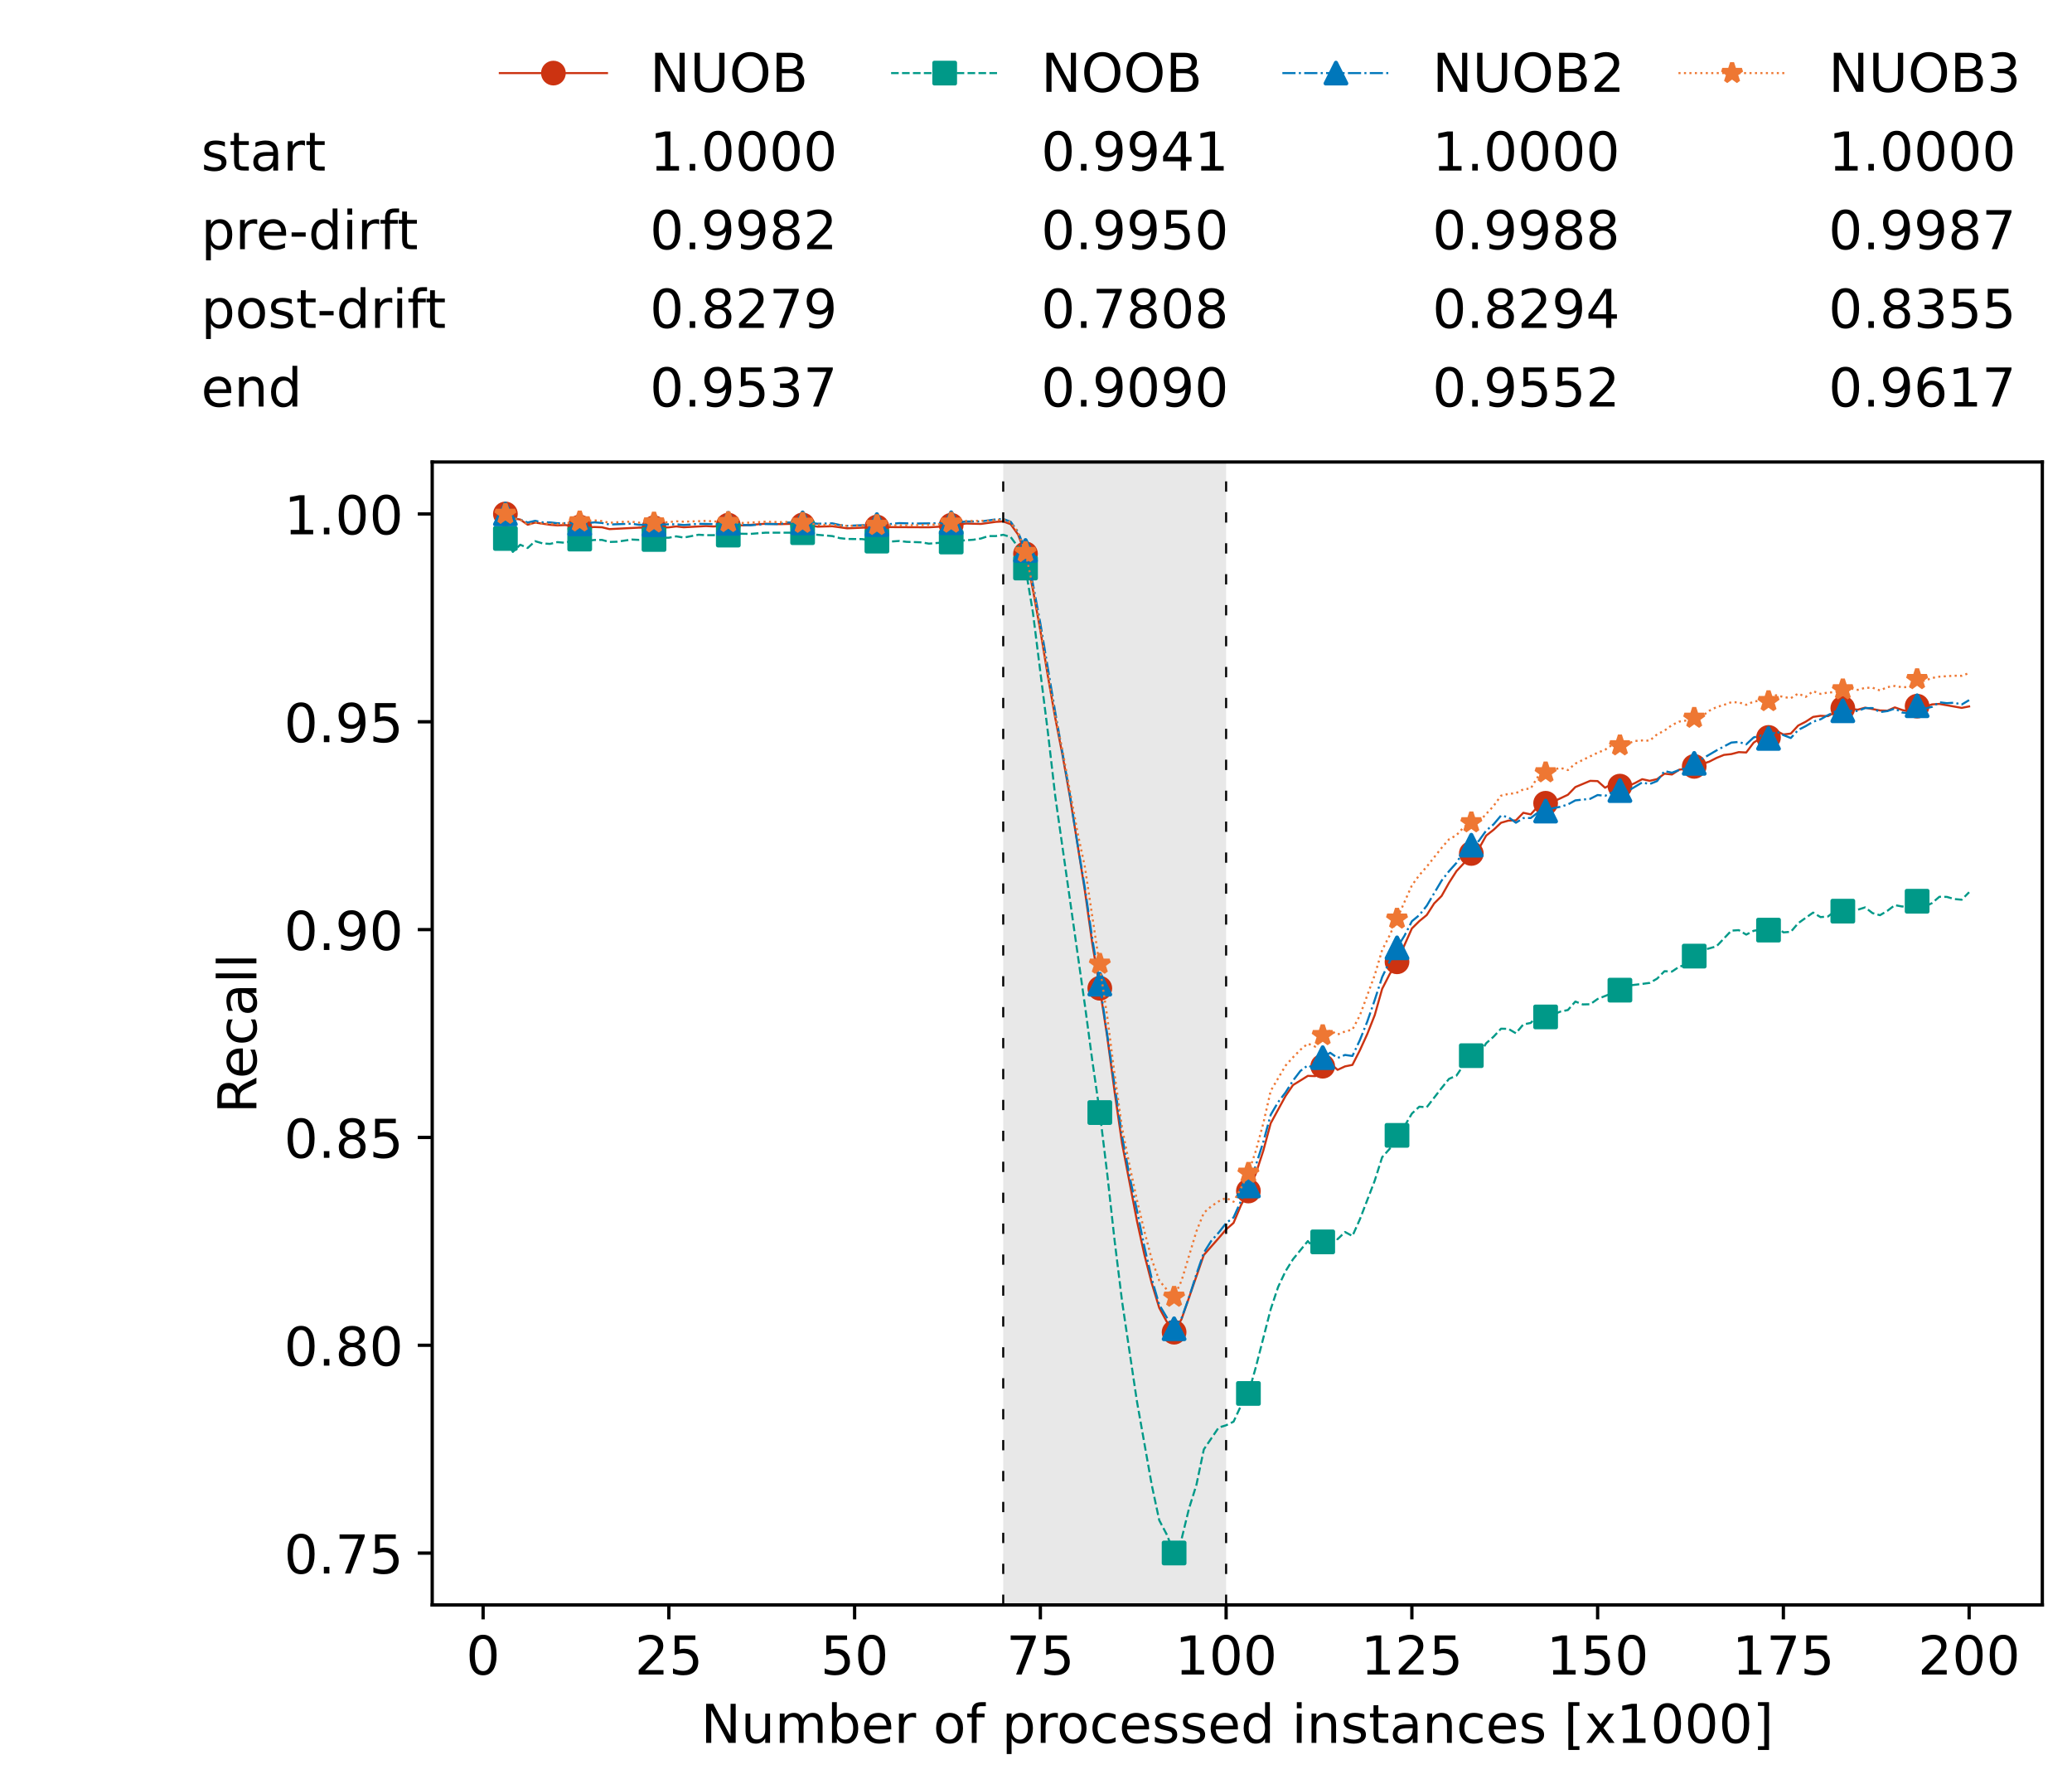 <?xml version="1.0" encoding="utf-8" standalone="no"?>
<!DOCTYPE svg PUBLIC "-//W3C//DTD SVG 1.1//EN"
  "http://www.w3.org/Graphics/SVG/1.1/DTD/svg11.dtd">
<!-- Created with matplotlib (https://matplotlib.org/) -->
<svg height="432.615pt" version="1.1" viewBox="0 0 502.65 432.615" width="502.65pt" xmlns="http://www.w3.org/2000/svg" xmlns:xlink="http://www.w3.org/1999/xlink">
 <defs>
  <style type="text/css">*{stroke-linecap:butt;stroke-linejoin:round;}</style>
 </defs>
 <g id="figure_1">
  <g id="patch_1">
   <path d="M 0 432.615 
L 502.65 432.615 
L 502.65 0 
L 0 0 
z
" style="fill:#ffffff;"/>
  </g>
  <g id="axes_1">
   <g id="patch_2">
    <path d="M 104.85 389.252 
L 495.45 389.252 
L 495.45 112.052 
L 104.85 112.052 
z
" style="fill:#ffffff;"/>
   </g>
   <g id="patch_3">
    <path clip-path="url(#p07a2fb59b8)" d="M 297.446 389.252 
L 297.446 112.052 
L 243.372 112.052 
L 243.372 389.252 
z
" style="fill:#d3d3d3;opacity:0.5;"/>
   </g>
   <g id="matplotlib.axis_1">
    <g id="xtick_1">
     <g id="line2d_1">
      <defs>
       <path d="M 0 0 
L 0 3.5 
" id="m84c81931b9" style="stroke:#000000;stroke-width:0.8;"/>
      </defs>
      <g>
       <use style="stroke:#000000;stroke-width:0.8;" x="117.197" xlink:href="#m84c81931b9" y="389.252"/>
      </g>
     </g>
     <g id="text_1">
      <!-- 0 -->
      <g transform="translate(113.061 406.13)scale(0.13 -0.13)">
       <defs>
        <path d="M 31.781 66.406 
Q 24.172 66.406 20.328 58.906 
Q 16.5 51.422 16.5 36.375 
Q 16.5 21.391 20.328 13.891 
Q 24.172 6.391 31.781 6.391 
Q 39.453 6.391 43.281 13.891 
Q 47.125 21.391 47.125 36.375 
Q 47.125 51.422 43.281 58.906 
Q 39.453 66.406 31.781 66.406 
z
M 31.781 74.219 
Q 44.047 74.219 50.516 64.516 
Q 56.984 54.828 56.984 36.375 
Q 56.984 17.969 50.516 8.266 
Q 44.047 -1.422 31.781 -1.422 
Q 19.531 -1.422 13.062 8.266 
Q 6.594 17.969 6.594 36.375 
Q 6.594 54.828 13.062 64.516 
Q 19.531 74.219 31.781 74.219 
z
" id="DejaVuSans-48"/>
       </defs>
       <use xlink:href="#DejaVuSans-48"/>
      </g>
     </g>
    </g>
    <g id="xtick_2">
     <g id="line2d_2">
      <g>
       <use style="stroke:#000000;stroke-width:0.8;" x="162.259" xlink:href="#m84c81931b9" y="389.252"/>
      </g>
     </g>
     <g id="text_2">
      <!-- 25 -->
      <g transform="translate(153.988 406.13)scale(0.13 -0.13)">
       <defs>
        <path d="M 19.188 8.297 
L 53.609 8.297 
L 53.609 0 
L 7.328 0 
L 7.328 8.297 
Q 12.938 14.109 22.625 23.891 
Q 32.328 33.688 34.812 36.531 
Q 39.547 41.844 41.422 45.531 
Q 43.312 49.219 43.312 52.781 
Q 43.312 58.594 39.234 62.25 
Q 35.156 65.922 28.609 65.922 
Q 23.969 65.922 18.812 64.312 
Q 13.672 62.703 7.812 59.422 
L 7.812 69.391 
Q 13.766 71.781 18.938 73 
Q 24.125 74.219 28.422 74.219 
Q 39.75 74.219 46.484 68.547 
Q 53.219 62.891 53.219 53.422 
Q 53.219 48.922 51.531 44.891 
Q 49.859 40.875 45.406 35.406 
Q 44.188 33.984 37.641 27.219 
Q 31.109 20.453 19.188 8.297 
z
" id="DejaVuSans-50"/>
        <path d="M 10.797 72.906 
L 49.516 72.906 
L 49.516 64.594 
L 19.828 64.594 
L 19.828 46.734 
Q 21.969 47.469 24.109 47.828 
Q 26.266 48.188 28.422 48.188 
Q 40.625 48.188 47.75 41.5 
Q 54.891 34.812 54.891 23.391 
Q 54.891 11.625 47.562 5.094 
Q 40.234 -1.422 26.906 -1.422 
Q 22.312 -1.422 17.547 -0.641 
Q 12.797 0.141 7.719 1.703 
L 7.719 11.625 
Q 12.109 9.234 16.797 8.062 
Q 21.484 6.891 26.703 6.891 
Q 35.156 6.891 40.078 11.328 
Q 45.016 15.766 45.016 23.391 
Q 45.016 31 40.078 35.438 
Q 35.156 39.891 26.703 39.891 
Q 22.75 39.891 18.812 39.016 
Q 14.891 38.141 10.797 36.281 
z
" id="DejaVuSans-53"/>
       </defs>
       <use xlink:href="#DejaVuSans-50"/>
       <use x="63.623" xlink:href="#DejaVuSans-53"/>
      </g>
     </g>
    </g>
    <g id="xtick_3">
     <g id="line2d_3">
      <g>
       <use style="stroke:#000000;stroke-width:0.8;" x="207.322" xlink:href="#m84c81931b9" y="389.252"/>
      </g>
     </g>
     <g id="text_3">
      <!-- 50 -->
      <g transform="translate(199.05 406.13)scale(0.13 -0.13)">
       <use xlink:href="#DejaVuSans-53"/>
       <use x="63.623" xlink:href="#DejaVuSans-48"/>
      </g>
     </g>
    </g>
    <g id="xtick_4">
     <g id="line2d_4">
      <g>
       <use style="stroke:#000000;stroke-width:0.8;" x="252.384" xlink:href="#m84c81931b9" y="389.252"/>
      </g>
     </g>
     <g id="text_4">
      <!-- 75 -->
      <g transform="translate(244.113 406.13)scale(0.13 -0.13)">
       <defs>
        <path d="M 8.203 72.906 
L 55.078 72.906 
L 55.078 68.703 
L 28.609 0 
L 18.312 0 
L 43.219 64.594 
L 8.203 64.594 
z
" id="DejaVuSans-55"/>
       </defs>
       <use xlink:href="#DejaVuSans-55"/>
       <use x="63.623" xlink:href="#DejaVuSans-53"/>
      </g>
     </g>
    </g>
    <g id="xtick_5">
     <g id="line2d_5">
      <g>
       <use style="stroke:#000000;stroke-width:0.8;" x="297.446" xlink:href="#m84c81931b9" y="389.252"/>
      </g>
     </g>
     <g id="text_5">
      <!-- 100 -->
      <g transform="translate(285.039 406.13)scale(0.13 -0.13)">
       <defs>
        <path d="M 12.406 8.297 
L 28.516 8.297 
L 28.516 63.922 
L 10.984 60.406 
L 10.984 69.391 
L 28.422 72.906 
L 38.281 72.906 
L 38.281 8.297 
L 54.391 8.297 
L 54.391 0 
L 12.406 0 
z
" id="DejaVuSans-49"/>
       </defs>
       <use xlink:href="#DejaVuSans-49"/>
       <use x="63.623" xlink:href="#DejaVuSans-48"/>
       <use x="127.246" xlink:href="#DejaVuSans-48"/>
      </g>
     </g>
    </g>
    <g id="xtick_6">
     <g id="line2d_6">
      <g>
       <use style="stroke:#000000;stroke-width:0.8;" x="342.509" xlink:href="#m84c81931b9" y="389.252"/>
      </g>
     </g>
     <g id="text_6">
      <!-- 125 -->
      <g transform="translate(330.102 406.13)scale(0.13 -0.13)">
       <use xlink:href="#DejaVuSans-49"/>
       <use x="63.623" xlink:href="#DejaVuSans-50"/>
       <use x="127.246" xlink:href="#DejaVuSans-53"/>
      </g>
     </g>
    </g>
    <g id="xtick_7">
     <g id="line2d_7">
      <g>
       <use style="stroke:#000000;stroke-width:0.8;" x="387.571" xlink:href="#m84c81931b9" y="389.252"/>
      </g>
     </g>
     <g id="text_7">
      <!-- 150 -->
      <g transform="translate(375.164 406.13)scale(0.13 -0.13)">
       <use xlink:href="#DejaVuSans-49"/>
       <use x="63.623" xlink:href="#DejaVuSans-53"/>
       <use x="127.246" xlink:href="#DejaVuSans-48"/>
      </g>
     </g>
    </g>
    <g id="xtick_8">
     <g id="line2d_8">
      <g>
       <use style="stroke:#000000;stroke-width:0.8;" x="432.633" xlink:href="#m84c81931b9" y="389.252"/>
      </g>
     </g>
     <g id="text_8">
      <!-- 175 -->
      <g transform="translate(420.226 406.13)scale(0.13 -0.13)">
       <use xlink:href="#DejaVuSans-49"/>
       <use x="63.623" xlink:href="#DejaVuSans-55"/>
       <use x="127.246" xlink:href="#DejaVuSans-53"/>
      </g>
     </g>
    </g>
    <g id="xtick_9">
     <g id="line2d_9">
      <g>
       <use style="stroke:#000000;stroke-width:0.8;" x="477.695" xlink:href="#m84c81931b9" y="389.252"/>
      </g>
     </g>
     <g id="text_9">
      <!-- 200 -->
      <g transform="translate(465.289 406.13)scale(0.13 -0.13)">
       <use xlink:href="#DejaVuSans-50"/>
       <use x="63.623" xlink:href="#DejaVuSans-48"/>
       <use x="127.246" xlink:href="#DejaVuSans-48"/>
      </g>
     </g>
    </g>
    <g id="text_10">
     <!-- Number of processed instances [x1000] -->
     <g transform="translate(170.025 422.711)scale(0.13 -0.13)">
      <defs>
       <path d="M 9.812 72.906 
L 23.094 72.906 
L 55.422 11.922 
L 55.422 72.906 
L 64.984 72.906 
L 64.984 0 
L 51.703 0 
L 19.391 60.984 
L 19.391 0 
L 9.812 0 
z
" id="DejaVuSans-78"/>
       <path d="M 8.5 21.578 
L 8.5 54.688 
L 17.484 54.688 
L 17.484 21.922 
Q 17.484 14.156 20.5 10.266 
Q 23.531 6.391 29.594 6.391 
Q 36.859 6.391 41.078 11.031 
Q 45.312 15.672 45.312 23.688 
L 45.312 54.688 
L 54.297 54.688 
L 54.297 0 
L 45.312 0 
L 45.312 8.406 
Q 42.047 3.422 37.719 1 
Q 33.406 -1.422 27.688 -1.422 
Q 18.266 -1.422 13.375 4.438 
Q 8.5 10.297 8.5 21.578 
z
M 31.109 56 
z
" id="DejaVuSans-117"/>
       <path d="M 52 44.188 
Q 55.375 50.25 60.062 53.125 
Q 64.75 56 71.094 56 
Q 79.641 56 84.281 50.016 
Q 88.922 44.047 88.922 33.016 
L 88.922 0 
L 79.891 0 
L 79.891 32.719 
Q 79.891 40.578 77.094 44.375 
Q 74.312 48.188 68.609 48.188 
Q 61.625 48.188 57.562 43.547 
Q 53.516 38.922 53.516 30.906 
L 53.516 0 
L 44.484 0 
L 44.484 32.719 
Q 44.484 40.625 41.703 44.406 
Q 38.922 48.188 33.109 48.188 
Q 26.219 48.188 22.156 43.531 
Q 18.109 38.875 18.109 30.906 
L 18.109 0 
L 9.078 0 
L 9.078 54.688 
L 18.109 54.688 
L 18.109 46.188 
Q 21.188 51.219 25.484 53.609 
Q 29.781 56 35.688 56 
Q 41.656 56 45.828 52.969 
Q 50 49.953 52 44.188 
z
" id="DejaVuSans-109"/>
       <path d="M 48.688 27.297 
Q 48.688 37.203 44.609 42.844 
Q 40.531 48.484 33.406 48.484 
Q 26.266 48.484 22.188 42.844 
Q 18.109 37.203 18.109 27.297 
Q 18.109 17.391 22.188 11.75 
Q 26.266 6.109 33.406 6.109 
Q 40.531 6.109 44.609 11.75 
Q 48.688 17.391 48.688 27.297 
z
M 18.109 46.391 
Q 20.953 51.266 25.266 53.625 
Q 29.594 56 35.594 56 
Q 45.562 56 51.781 48.094 
Q 58.016 40.188 58.016 27.297 
Q 58.016 14.406 51.781 6.484 
Q 45.562 -1.422 35.594 -1.422 
Q 29.594 -1.422 25.266 0.953 
Q 20.953 3.328 18.109 8.203 
L 18.109 0 
L 9.078 0 
L 9.078 75.984 
L 18.109 75.984 
z
" id="DejaVuSans-98"/>
       <path d="M 56.203 29.594 
L 56.203 25.203 
L 14.891 25.203 
Q 15.484 15.922 20.484 11.062 
Q 25.484 6.203 34.422 6.203 
Q 39.594 6.203 44.453 7.469 
Q 49.312 8.734 54.109 11.281 
L 54.109 2.781 
Q 49.266 0.734 44.188 -0.344 
Q 39.109 -1.422 33.891 -1.422 
Q 20.797 -1.422 13.156 6.188 
Q 5.516 13.812 5.516 26.812 
Q 5.516 40.234 12.766 48.109 
Q 20.016 56 32.328 56 
Q 43.359 56 49.781 48.891 
Q 56.203 41.797 56.203 29.594 
z
M 47.219 32.234 
Q 47.125 39.594 43.094 43.984 
Q 39.062 48.391 32.422 48.391 
Q 24.906 48.391 20.391 44.141 
Q 15.875 39.891 15.188 32.172 
z
" id="DejaVuSans-101"/>
       <path d="M 41.109 46.297 
Q 39.594 47.172 37.812 47.578 
Q 36.031 48 33.891 48 
Q 26.266 48 22.188 43.047 
Q 18.109 38.094 18.109 28.812 
L 18.109 0 
L 9.078 0 
L 9.078 54.688 
L 18.109 54.688 
L 18.109 46.188 
Q 20.953 51.172 25.484 53.578 
Q 30.031 56 36.531 56 
Q 37.453 56 38.578 55.875 
Q 39.703 55.766 41.062 55.516 
z
" id="DejaVuSans-114"/>
       <path id="DejaVuSans-32"/>
       <path d="M 30.609 48.391 
Q 23.391 48.391 19.188 42.75 
Q 14.984 37.109 14.984 27.297 
Q 14.984 17.484 19.156 11.844 
Q 23.344 6.203 30.609 6.203 
Q 37.797 6.203 41.984 11.859 
Q 46.188 17.531 46.188 27.297 
Q 46.188 37.016 41.984 42.703 
Q 37.797 48.391 30.609 48.391 
z
M 30.609 56 
Q 42.328 56 49.016 48.375 
Q 55.719 40.766 55.719 27.297 
Q 55.719 13.875 49.016 6.219 
Q 42.328 -1.422 30.609 -1.422 
Q 18.844 -1.422 12.172 6.219 
Q 5.516 13.875 5.516 27.297 
Q 5.516 40.766 12.172 48.375 
Q 18.844 56 30.609 56 
z
" id="DejaVuSans-111"/>
       <path d="M 37.109 75.984 
L 37.109 68.5 
L 28.516 68.5 
Q 23.688 68.5 21.797 66.547 
Q 19.922 64.594 19.922 59.516 
L 19.922 54.688 
L 34.719 54.688 
L 34.719 47.703 
L 19.922 47.703 
L 19.922 0 
L 10.891 0 
L 10.891 47.703 
L 2.297 47.703 
L 2.297 54.688 
L 10.891 54.688 
L 10.891 58.5 
Q 10.891 67.625 15.141 71.797 
Q 19.391 75.984 28.609 75.984 
z
" id="DejaVuSans-102"/>
       <path d="M 18.109 8.203 
L 18.109 -20.797 
L 9.078 -20.797 
L 9.078 54.688 
L 18.109 54.688 
L 18.109 46.391 
Q 20.953 51.266 25.266 53.625 
Q 29.594 56 35.594 56 
Q 45.562 56 51.781 48.094 
Q 58.016 40.188 58.016 27.297 
Q 58.016 14.406 51.781 6.484 
Q 45.562 -1.422 35.594 -1.422 
Q 29.594 -1.422 25.266 0.953 
Q 20.953 3.328 18.109 8.203 
z
M 48.688 27.297 
Q 48.688 37.203 44.609 42.844 
Q 40.531 48.484 33.406 48.484 
Q 26.266 48.484 22.188 42.844 
Q 18.109 37.203 18.109 27.297 
Q 18.109 17.391 22.188 11.75 
Q 26.266 6.109 33.406 6.109 
Q 40.531 6.109 44.609 11.75 
Q 48.688 17.391 48.688 27.297 
z
" id="DejaVuSans-112"/>
       <path d="M 48.781 52.594 
L 48.781 44.188 
Q 44.969 46.297 41.141 47.344 
Q 37.312 48.391 33.406 48.391 
Q 24.656 48.391 19.812 42.844 
Q 14.984 37.312 14.984 27.297 
Q 14.984 17.281 19.812 11.734 
Q 24.656 6.203 33.406 6.203 
Q 37.312 6.203 41.141 7.25 
Q 44.969 8.297 48.781 10.406 
L 48.781 2.094 
Q 45.016 0.344 40.984 -0.531 
Q 36.969 -1.422 32.422 -1.422 
Q 20.062 -1.422 12.781 6.344 
Q 5.516 14.109 5.516 27.297 
Q 5.516 40.672 12.859 48.328 
Q 20.219 56 33.016 56 
Q 37.156 56 41.109 55.141 
Q 45.062 54.297 48.781 52.594 
z
" id="DejaVuSans-99"/>
       <path d="M 44.281 53.078 
L 44.281 44.578 
Q 40.484 46.531 36.375 47.5 
Q 32.281 48.484 27.875 48.484 
Q 21.188 48.484 17.844 46.438 
Q 14.5 44.391 14.5 40.281 
Q 14.5 37.156 16.891 35.375 
Q 19.281 33.594 26.516 31.984 
L 29.594 31.297 
Q 39.156 29.25 43.188 25.516 
Q 47.219 21.781 47.219 15.094 
Q 47.219 7.469 41.188 3.016 
Q 35.156 -1.422 24.609 -1.422 
Q 20.219 -1.422 15.453 -0.562 
Q 10.688 0.297 5.422 2 
L 5.422 11.281 
Q 10.406 8.688 15.234 7.391 
Q 20.062 6.109 24.812 6.109 
Q 31.156 6.109 34.562 8.281 
Q 37.984 10.453 37.984 14.406 
Q 37.984 18.062 35.516 20.016 
Q 33.062 21.969 24.703 23.781 
L 21.578 24.516 
Q 13.234 26.266 9.516 29.906 
Q 5.812 33.547 5.812 39.891 
Q 5.812 47.609 11.281 51.797 
Q 16.75 56 26.812 56 
Q 31.781 56 36.172 55.266 
Q 40.578 54.547 44.281 53.078 
z
" id="DejaVuSans-115"/>
       <path d="M 45.406 46.391 
L 45.406 75.984 
L 54.391 75.984 
L 54.391 0 
L 45.406 0 
L 45.406 8.203 
Q 42.578 3.328 38.25 0.953 
Q 33.938 -1.422 27.875 -1.422 
Q 17.969 -1.422 11.734 6.484 
Q 5.516 14.406 5.516 27.297 
Q 5.516 40.188 11.734 48.094 
Q 17.969 56 27.875 56 
Q 33.938 56 38.25 53.625 
Q 42.578 51.266 45.406 46.391 
z
M 14.797 27.297 
Q 14.797 17.391 18.875 11.75 
Q 22.953 6.109 30.078 6.109 
Q 37.203 6.109 41.297 11.75 
Q 45.406 17.391 45.406 27.297 
Q 45.406 37.203 41.297 42.844 
Q 37.203 48.484 30.078 48.484 
Q 22.953 48.484 18.875 42.844 
Q 14.797 37.203 14.797 27.297 
z
" id="DejaVuSans-100"/>
       <path d="M 9.422 54.688 
L 18.406 54.688 
L 18.406 0 
L 9.422 0 
z
M 9.422 75.984 
L 18.406 75.984 
L 18.406 64.594 
L 9.422 64.594 
z
" id="DejaVuSans-105"/>
       <path d="M 54.891 33.016 
L 54.891 0 
L 45.906 0 
L 45.906 32.719 
Q 45.906 40.484 42.875 44.328 
Q 39.844 48.188 33.797 48.188 
Q 26.516 48.188 22.312 43.547 
Q 18.109 38.922 18.109 30.906 
L 18.109 0 
L 9.078 0 
L 9.078 54.688 
L 18.109 54.688 
L 18.109 46.188 
Q 21.344 51.125 25.703 53.562 
Q 30.078 56 35.797 56 
Q 45.219 56 50.047 50.172 
Q 54.891 44.344 54.891 33.016 
z
" id="DejaVuSans-110"/>
       <path d="M 18.312 70.219 
L 18.312 54.688 
L 36.812 54.688 
L 36.812 47.703 
L 18.312 47.703 
L 18.312 18.016 
Q 18.312 11.328 20.141 9.422 
Q 21.969 7.516 27.594 7.516 
L 36.812 7.516 
L 36.812 0 
L 27.594 0 
Q 17.188 0 13.234 3.875 
Q 9.281 7.766 9.281 18.016 
L 9.281 47.703 
L 2.688 47.703 
L 2.688 54.688 
L 9.281 54.688 
L 9.281 70.219 
z
" id="DejaVuSans-116"/>
       <path d="M 34.281 27.484 
Q 23.391 27.484 19.188 25 
Q 14.984 22.516 14.984 16.5 
Q 14.984 11.719 18.141 8.906 
Q 21.297 6.109 26.703 6.109 
Q 34.188 6.109 38.703 11.406 
Q 43.219 16.703 43.219 25.484 
L 43.219 27.484 
z
M 52.203 31.203 
L 52.203 0 
L 43.219 0 
L 43.219 8.297 
Q 40.141 3.328 35.547 0.953 
Q 30.953 -1.422 24.312 -1.422 
Q 15.922 -1.422 10.953 3.297 
Q 6 8.016 6 15.922 
Q 6 25.141 12.172 29.828 
Q 18.359 34.516 30.609 34.516 
L 43.219 34.516 
L 43.219 35.406 
Q 43.219 41.609 39.141 45 
Q 35.062 48.391 27.688 48.391 
Q 23 48.391 18.547 47.266 
Q 14.109 46.141 10.016 43.891 
L 10.016 52.203 
Q 14.938 54.109 19.578 55.047 
Q 24.219 56 28.609 56 
Q 40.484 56 46.344 49.844 
Q 52.203 43.703 52.203 31.203 
z
" id="DejaVuSans-97"/>
       <path d="M 8.594 75.984 
L 29.297 75.984 
L 29.297 69 
L 17.578 69 
L 17.578 -6.203 
L 29.297 -6.203 
L 29.297 -13.188 
L 8.594 -13.188 
z
" id="DejaVuSans-91"/>
       <path d="M 54.891 54.688 
L 35.109 28.078 
L 55.906 0 
L 45.312 0 
L 29.391 21.484 
L 13.484 0 
L 2.875 0 
L 24.125 28.609 
L 4.688 54.688 
L 15.281 54.688 
L 29.781 35.203 
L 44.281 54.688 
z
" id="DejaVuSans-120"/>
       <path d="M 30.422 75.984 
L 30.422 -13.188 
L 9.719 -13.188 
L 9.719 -6.203 
L 21.391 -6.203 
L 21.391 69 
L 9.719 69 
L 9.719 75.984 
z
" id="DejaVuSans-93"/>
      </defs>
      <use xlink:href="#DejaVuSans-78"/>
      <use x="74.805" xlink:href="#DejaVuSans-117"/>
      <use x="138.184" xlink:href="#DejaVuSans-109"/>
      <use x="235.596" xlink:href="#DejaVuSans-98"/>
      <use x="299.072" xlink:href="#DejaVuSans-101"/>
      <use x="360.596" xlink:href="#DejaVuSans-114"/>
      <use x="401.709" xlink:href="#DejaVuSans-32"/>
      <use x="433.496" xlink:href="#DejaVuSans-111"/>
      <use x="494.678" xlink:href="#DejaVuSans-102"/>
      <use x="529.883" xlink:href="#DejaVuSans-32"/>
      <use x="561.67" xlink:href="#DejaVuSans-112"/>
      <use x="625.146" xlink:href="#DejaVuSans-114"/>
      <use x="664.01" xlink:href="#DejaVuSans-111"/>
      <use x="725.191" xlink:href="#DejaVuSans-99"/>
      <use x="780.172" xlink:href="#DejaVuSans-101"/>
      <use x="841.695" xlink:href="#DejaVuSans-115"/>
      <use x="893.795" xlink:href="#DejaVuSans-115"/>
      <use x="945.895" xlink:href="#DejaVuSans-101"/>
      <use x="1007.418" xlink:href="#DejaVuSans-100"/>
      <use x="1070.895" xlink:href="#DejaVuSans-32"/>
      <use x="1102.682" xlink:href="#DejaVuSans-105"/>
      <use x="1130.465" xlink:href="#DejaVuSans-110"/>
      <use x="1193.844" xlink:href="#DejaVuSans-115"/>
      <use x="1245.943" xlink:href="#DejaVuSans-116"/>
      <use x="1285.152" xlink:href="#DejaVuSans-97"/>
      <use x="1346.432" xlink:href="#DejaVuSans-110"/>
      <use x="1409.811" xlink:href="#DejaVuSans-99"/>
      <use x="1464.791" xlink:href="#DejaVuSans-101"/>
      <use x="1526.314" xlink:href="#DejaVuSans-115"/>
      <use x="1578.414" xlink:href="#DejaVuSans-32"/>
      <use x="1610.201" xlink:href="#DejaVuSans-91"/>
      <use x="1649.215" xlink:href="#DejaVuSans-120"/>
      <use x="1708.395" xlink:href="#DejaVuSans-49"/>
      <use x="1772.018" xlink:href="#DejaVuSans-48"/>
      <use x="1835.641" xlink:href="#DejaVuSans-48"/>
      <use x="1899.264" xlink:href="#DejaVuSans-48"/>
      <use x="1962.887" xlink:href="#DejaVuSans-93"/>
     </g>
    </g>
   </g>
   <g id="matplotlib.axis_2">
    <g id="ytick_1">
     <g id="line2d_10">
      <defs>
       <path d="M 0 0 
L -3.5 0 
" id="m26728ff27b" style="stroke:#000000;stroke-width:0.8;"/>
      </defs>
      <g>
       <use style="stroke:#000000;stroke-width:0.8;" x="104.85" xlink:href="#m26728ff27b" y="376.681"/>
      </g>
     </g>
     <g id="text_11">
      <!-- 0.75 -->
      <g transform="translate(68.905 381.62)scale(0.13 -0.13)">
       <defs>
        <path d="M 10.688 12.406 
L 21 12.406 
L 21 0 
L 10.688 0 
z
" id="DejaVuSans-46"/>
       </defs>
       <use xlink:href="#DejaVuSans-48"/>
       <use x="63.623" xlink:href="#DejaVuSans-46"/>
       <use x="95.41" xlink:href="#DejaVuSans-55"/>
       <use x="159.033" xlink:href="#DejaVuSans-53"/>
      </g>
     </g>
    </g>
    <g id="ytick_2">
     <g id="line2d_11">
      <g>
       <use style="stroke:#000000;stroke-width:0.8;" x="104.85" xlink:href="#m26728ff27b" y="326.275"/>
      </g>
     </g>
     <g id="text_12">
      <!-- 0.80 -->
      <g transform="translate(68.905 331.214)scale(0.13 -0.13)">
       <defs>
        <path d="M 31.781 34.625 
Q 24.75 34.625 20.719 30.859 
Q 16.703 27.094 16.703 20.516 
Q 16.703 13.922 20.719 10.156 
Q 24.75 6.391 31.781 6.391 
Q 38.812 6.391 42.859 10.172 
Q 46.922 13.969 46.922 20.516 
Q 46.922 27.094 42.891 30.859 
Q 38.875 34.625 31.781 34.625 
z
M 21.922 38.812 
Q 15.578 40.375 12.031 44.719 
Q 8.5 49.078 8.5 55.328 
Q 8.5 64.062 14.719 69.141 
Q 20.953 74.219 31.781 74.219 
Q 42.672 74.219 48.875 69.141 
Q 55.078 64.062 55.078 55.328 
Q 55.078 49.078 51.531 44.719 
Q 48 40.375 41.703 38.812 
Q 48.828 37.156 52.797 32.312 
Q 56.781 27.484 56.781 20.516 
Q 56.781 9.906 50.312 4.234 
Q 43.844 -1.422 31.781 -1.422 
Q 19.734 -1.422 13.25 4.234 
Q 6.781 9.906 6.781 20.516 
Q 6.781 27.484 10.781 32.312 
Q 14.797 37.156 21.922 38.812 
z
M 18.312 54.391 
Q 18.312 48.734 21.844 45.562 
Q 25.391 42.391 31.781 42.391 
Q 38.141 42.391 41.719 45.562 
Q 45.312 48.734 45.312 54.391 
Q 45.312 60.062 41.719 63.234 
Q 38.141 66.406 31.781 66.406 
Q 25.391 66.406 21.844 63.234 
Q 18.312 60.062 18.312 54.391 
z
" id="DejaVuSans-56"/>
       </defs>
       <use xlink:href="#DejaVuSans-48"/>
       <use x="63.623" xlink:href="#DejaVuSans-46"/>
       <use x="95.41" xlink:href="#DejaVuSans-56"/>
       <use x="159.033" xlink:href="#DejaVuSans-48"/>
      </g>
     </g>
    </g>
    <g id="ytick_3">
     <g id="line2d_12">
      <g>
       <use style="stroke:#000000;stroke-width:0.8;" x="104.85" xlink:href="#m26728ff27b" y="275.87"/>
      </g>
     </g>
     <g id="text_13">
      <!-- 0.85 -->
      <g transform="translate(68.905 280.808)scale(0.13 -0.13)">
       <use xlink:href="#DejaVuSans-48"/>
       <use x="63.623" xlink:href="#DejaVuSans-46"/>
       <use x="95.41" xlink:href="#DejaVuSans-56"/>
       <use x="159.033" xlink:href="#DejaVuSans-53"/>
      </g>
     </g>
    </g>
    <g id="ytick_4">
     <g id="line2d_13">
      <g>
       <use style="stroke:#000000;stroke-width:0.8;" x="104.85" xlink:href="#m26728ff27b" y="225.464"/>
      </g>
     </g>
     <g id="text_14">
      <!-- 0.90 -->
      <g transform="translate(68.905 230.403)scale(0.13 -0.13)">
       <defs>
        <path d="M 10.984 1.516 
L 10.984 10.5 
Q 14.703 8.734 18.5 7.812 
Q 22.312 6.891 25.984 6.891 
Q 35.75 6.891 40.891 13.453 
Q 46.047 20.016 46.781 33.406 
Q 43.953 29.203 39.594 26.953 
Q 35.25 24.703 29.984 24.703 
Q 19.047 24.703 12.672 31.312 
Q 6.297 37.938 6.297 49.422 
Q 6.297 60.641 12.938 67.422 
Q 19.578 74.219 30.609 74.219 
Q 43.266 74.219 49.922 64.516 
Q 56.594 54.828 56.594 36.375 
Q 56.594 19.141 48.406 8.859 
Q 40.234 -1.422 26.422 -1.422 
Q 22.703 -1.422 18.891 -0.688 
Q 15.094 0.047 10.984 1.516 
z
M 30.609 32.422 
Q 37.25 32.422 41.125 36.953 
Q 45.016 41.5 45.016 49.422 
Q 45.016 57.281 41.125 61.844 
Q 37.25 66.406 30.609 66.406 
Q 23.969 66.406 20.094 61.844 
Q 16.219 57.281 16.219 49.422 
Q 16.219 41.5 20.094 36.953 
Q 23.969 32.422 30.609 32.422 
z
" id="DejaVuSans-57"/>
       </defs>
       <use xlink:href="#DejaVuSans-48"/>
       <use x="63.623" xlink:href="#DejaVuSans-46"/>
       <use x="95.41" xlink:href="#DejaVuSans-57"/>
       <use x="159.033" xlink:href="#DejaVuSans-48"/>
      </g>
     </g>
    </g>
    <g id="ytick_5">
     <g id="line2d_14">
      <g>
       <use style="stroke:#000000;stroke-width:0.8;" x="104.85" xlink:href="#m26728ff27b" y="175.058"/>
      </g>
     </g>
     <g id="text_15">
      <!-- 0.95 -->
      <g transform="translate(68.905 179.997)scale(0.13 -0.13)">
       <use xlink:href="#DejaVuSans-48"/>
       <use x="63.623" xlink:href="#DejaVuSans-46"/>
       <use x="95.41" xlink:href="#DejaVuSans-57"/>
       <use x="159.033" xlink:href="#DejaVuSans-53"/>
      </g>
     </g>
    </g>
    <g id="ytick_6">
     <g id="line2d_15">
      <g>
       <use style="stroke:#000000;stroke-width:0.8;" x="104.85" xlink:href="#m26728ff27b" y="124.652"/>
      </g>
     </g>
     <g id="text_16">
      <!-- 1.00 -->
      <g transform="translate(68.905 129.591)scale(0.13 -0.13)">
       <use xlink:href="#DejaVuSans-49"/>
       <use x="63.623" xlink:href="#DejaVuSans-46"/>
       <use x="95.41" xlink:href="#DejaVuSans-48"/>
       <use x="159.033" xlink:href="#DejaVuSans-48"/>
      </g>
     </g>
    </g>
    <g id="text_17">
     <!-- Recall -->
     <g transform="translate(62.201 270.044)rotate(-90)scale(0.13 -0.13)">
      <defs>
       <path d="M 44.391 34.188 
Q 47.562 33.109 50.562 29.594 
Q 53.562 26.078 56.594 19.922 
L 66.609 0 
L 56 0 
L 46.688 18.703 
Q 43.062 26.031 39.672 28.422 
Q 36.281 30.812 30.422 30.812 
L 19.672 30.812 
L 19.672 0 
L 9.812 0 
L 9.812 72.906 
L 32.078 72.906 
Q 44.578 72.906 50.734 67.672 
Q 56.891 62.453 56.891 51.906 
Q 56.891 45.016 53.688 40.469 
Q 50.484 35.938 44.391 34.188 
z
M 19.672 64.797 
L 19.672 38.922 
L 32.078 38.922 
Q 39.203 38.922 42.844 42.219 
Q 46.484 45.516 46.484 51.906 
Q 46.484 58.297 42.844 61.547 
Q 39.203 64.797 32.078 64.797 
z
" id="DejaVuSans-82"/>
       <path d="M 9.422 75.984 
L 18.406 75.984 
L 18.406 0 
L 9.422 0 
z
" id="DejaVuSans-108"/>
      </defs>
      <use xlink:href="#DejaVuSans-82"/>
      <use x="64.982" xlink:href="#DejaVuSans-101"/>
      <use x="126.506" xlink:href="#DejaVuSans-99"/>
      <use x="181.486" xlink:href="#DejaVuSans-97"/>
      <use x="242.766" xlink:href="#DejaVuSans-108"/>
      <use x="270.549" xlink:href="#DejaVuSans-108"/>
     </g>
    </g>
   </g>
   <g id="line2d_16"/>
   <g id="line2d_17"/>
   <g id="line2d_18"/>
   <g id="line2d_19"/>
   <g id="line2d_20"/>
   <g id="line2d_21">
    <path clip-path="url(#p07a2fb59b8)" d="M 122.605 124.652 
L 124.407 125.691 
L 126.21 126.009 
L 128.012 127.261 
L 129.815 126.739 
L 133.419 127.276 
L 135.222 127.424 
L 137.024 127.344 
L 138.827 127.498 
L 140.629 127.817 
L 142.432 127.91 
L 144.234 127.821 
L 146.037 127.886 
L 147.839 128.326 
L 155.049 127.966 
L 160.457 127.996 
L 162.259 127.896 
L 164.062 127.679 
L 165.864 127.877 
L 171.272 127.591 
L 173.074 127.688 
L 178.482 127.339 
L 180.284 127.424 
L 185.692 127.021 
L 189.297 127.124 
L 192.902 127.024 
L 194.704 127.321 
L 196.507 127.423 
L 198.309 127.731 
L 201.914 127.634 
L 205.519 128.136 
L 212.729 127.827 
L 225.347 127.883 
L 228.952 127.687 
L 232.557 127.188 
L 234.359 126.973 
L 237.964 127.069 
L 241.569 126.57 
L 243.372 126.467 
L 245.174 127.136 
L 246.976 129.641 
L 248.779 134.32 
L 250.581 143.061 
L 252.384 152.938 
L 254.186 163.873 
L 255.989 174.12 
L 257.791 183.33 
L 259.594 193.477 
L 263.199 216.164 
L 265.001 228.985 
L 266.804 239.689 
L 268.606 251.461 
L 270.409 264.904 
L 272.211 277.363 
L 275.816 296.105 
L 277.619 304.313 
L 279.421 311.29 
L 281.224 317.2 
L 283.026 320.527 
L 284.829 323.103 
L 286.631 319.943 
L 292.039 304.371 
L 295.644 300.28 
L 297.446 298.183 
L 299.249 296.597 
L 301.051 292.308 
L 302.854 288.865 
L 304.656 284.64 
L 306.459 279.106 
L 308.261 272.426 
L 311.866 265.811 
L 313.669 263.169 
L 317.274 260.935 
L 319.076 260.997 
L 320.879 258.597 
L 322.681 257.819 
L 324.484 259.476 
L 326.286 258.639 
L 328.089 258.273 
L 329.891 254.728 
L 331.694 250.781 
L 333.496 246.211 
L 335.299 239.83 
L 337.101 236.306 
L 338.904 233.272 
L 342.509 225.182 
L 344.311 223.405 
L 346.114 221.93 
L 347.916 219.117 
L 349.719 217.304 
L 351.521 214.103 
L 353.324 211.286 
L 355.126 209.351 
L 356.928 206.996 
L 358.731 205.888 
L 360.533 202.661 
L 362.336 201.252 
L 364.138 199.547 
L 365.941 199.024 
L 367.743 198.973 
L 369.546 197.128 
L 371.348 197.518 
L 373.151 195.511 
L 374.953 194.817 
L 376.756 194.456 
L 380.361 192.755 
L 382.163 190.893 
L 385.768 189.381 
L 387.571 189.441 
L 389.373 191.055 
L 391.176 190.057 
L 392.978 190.66 
L 394.781 190.719 
L 396.583 189.943 
L 398.386 188.978 
L 400.188 189.376 
L 401.991 188.968 
L 403.793 187.643 
L 405.596 187.843 
L 407.398 186.661 
L 409.201 186.471 
L 414.608 184.746 
L 416.411 183.824 
L 418.213 183.09 
L 420.016 182.889 
L 421.818 182.415 
L 423.621 182.505 
L 425.423 180.11 
L 427.226 178.963 
L 429.028 178.848 
L 430.831 177.196 
L 432.633 178.136 
L 434.436 177.916 
L 436.238 175.96 
L 438.041 175.046 
L 439.843 173.875 
L 441.646 173.606 
L 443.448 173.688 
L 447.053 171.754 
L 450.658 172.124 
L 452.461 171.634 
L 456.066 172.307 
L 457.868 172.362 
L 459.671 171.569 
L 461.473 172.202 
L 463.276 172.613 
L 465.078 171.267 
L 466.881 171.453 
L 468.683 170.839 
L 470.485 170.725 
L 475.893 171.687 
L 477.695 171.334 
L 477.695 171.334 
" style="fill:none;stroke:#cc3311;stroke-linecap:square;stroke-width:0.5;"/>
    <defs>
     <path d="M 0 2.5 
C 0.663 2.5 1.299 2.237 1.768 1.768 
C 2.237 1.299 2.5 0.663 2.5 0 
C 2.5 -0.663 2.237 -1.299 1.768 -1.768 
C 1.299 -2.237 0.663 -2.5 0 -2.5 
C -0.663 -2.5 -1.299 -2.237 -1.768 -1.768 
C -2.237 -1.299 -2.5 -0.663 -2.5 0 
C -2.5 0.663 -2.237 1.299 -1.768 1.768 
C -1.299 2.237 -0.663 2.5 0 2.5 
z
" id="m7d302ca737" style="stroke:#cc3311;"/>
    </defs>
    <g clip-path="url(#p07a2fb59b8)">
     <use style="fill:#cc3311;stroke:#cc3311;" x="122.605" xlink:href="#m7d302ca737" y="124.652"/>
     <use style="fill:#cc3311;stroke:#cc3311;" x="140.629" xlink:href="#m7d302ca737" y="127.817"/>
     <use style="fill:#cc3311;stroke:#cc3311;" x="158.654" xlink:href="#m7d302ca737" y="128.001"/>
     <use style="fill:#cc3311;stroke:#cc3311;" x="176.679" xlink:href="#m7d302ca737" y="127.361"/>
     <use style="fill:#cc3311;stroke:#cc3311;" x="194.704" xlink:href="#m7d302ca737" y="127.321"/>
     <use style="fill:#cc3311;stroke:#cc3311;" x="212.729" xlink:href="#m7d302ca737" y="127.827"/>
     <use style="fill:#cc3311;stroke:#cc3311;" x="230.754" xlink:href="#m7d302ca737" y="127.39"/>
     <use style="fill:#cc3311;stroke:#cc3311;" x="248.779" xlink:href="#m7d302ca737" y="134.32"/>
     <use style="fill:#cc3311;stroke:#cc3311;" x="266.804" xlink:href="#m7d302ca737" y="239.689"/>
     <use style="fill:#cc3311;stroke:#cc3311;" x="284.829" xlink:href="#m7d302ca737" y="323.103"/>
     <use style="fill:#cc3311;stroke:#cc3311;" x="302.854" xlink:href="#m7d302ca737" y="288.865"/>
     <use style="fill:#cc3311;stroke:#cc3311;" x="320.879" xlink:href="#m7d302ca737" y="258.597"/>
     <use style="fill:#cc3311;stroke:#cc3311;" x="338.904" xlink:href="#m7d302ca737" y="233.272"/>
     <use style="fill:#cc3311;stroke:#cc3311;" x="356.928" xlink:href="#m7d302ca737" y="206.996"/>
     <use style="fill:#cc3311;stroke:#cc3311;" x="374.953" xlink:href="#m7d302ca737" y="194.817"/>
     <use style="fill:#cc3311;stroke:#cc3311;" x="392.978" xlink:href="#m7d302ca737" y="190.66"/>
     <use style="fill:#cc3311;stroke:#cc3311;" x="411.003" xlink:href="#m7d302ca737" y="185.875"/>
     <use style="fill:#cc3311;stroke:#cc3311;" x="429.028" xlink:href="#m7d302ca737" y="178.848"/>
     <use style="fill:#cc3311;stroke:#cc3311;" x="447.053" xlink:href="#m7d302ca737" y="171.754"/>
     <use style="fill:#cc3311;stroke:#cc3311;" x="465.078" xlink:href="#m7d302ca737" y="171.267"/>
    </g>
   </g>
   <g id="line2d_22"/>
   <g id="line2d_23"/>
   <g id="line2d_24"/>
   <g id="line2d_25"/>
   <g id="line2d_26">
    <path clip-path="url(#p07a2fb59b8)" d="M 122.605 130.594 
L 124.407 133.858 
L 126.21 132.118 
L 128.012 132.904 
L 129.815 131.254 
L 131.617 131.788 
L 133.419 131.914 
L 135.222 131.482 
L 137.024 131.636 
L 140.629 130.751 
L 142.432 131.136 
L 144.234 130.96 
L 146.037 130.947 
L 147.839 131.444 
L 149.642 131.387 
L 153.247 130.859 
L 155.049 130.941 
L 156.852 130.726 
L 158.654 130.84 
L 160.457 130.415 
L 162.259 130.413 
L 164.062 130.083 
L 165.864 130.381 
L 169.469 129.691 
L 171.272 129.802 
L 176.679 129.773 
L 178.482 129.429 
L 182.087 129.484 
L 185.692 129.195 
L 194.704 129.19 
L 198.309 129.71 
L 201.914 130.019 
L 203.717 130.512 
L 205.519 130.718 
L 209.124 130.748 
L 212.729 131.236 
L 214.532 131.457 
L 218.137 131.2 
L 219.939 131.415 
L 223.544 131.529 
L 225.347 131.854 
L 228.952 131.563 
L 230.754 131.462 
L 232.557 131.158 
L 236.162 130.902 
L 237.964 130.607 
L 239.767 130.016 
L 241.569 130.012 
L 243.372 129.704 
L 245.174 130.24 
L 246.976 132.658 
L 248.779 137.768 
L 250.581 148.589 
L 254.186 177.414 
L 255.989 193.054 
L 263.199 243.878 
L 265.001 257.38 
L 266.804 269.832 
L 268.606 284.723 
L 270.409 301.018 
L 272.211 315.67 
L 275.816 339.91 
L 279.421 360.23 
L 281.224 368.718 
L 283.026 372.136 
L 284.829 376.652 
L 286.631 373.31 
L 288.434 365.892 
L 290.236 360.152 
L 292.039 351.531 
L 295.644 346.223 
L 297.446 345.677 
L 299.249 344.805 
L 301.051 340.924 
L 302.854 337.963 
L 304.656 331.583 
L 308.261 317.54 
L 310.064 312.125 
L 311.866 308.307 
L 313.669 305.41 
L 317.274 300.999 
L 319.076 303.183 
L 320.879 301.2 
L 322.681 299.647 
L 324.484 300.556 
L 326.286 298.802 
L 328.089 299.772 
L 329.891 295.732 
L 333.496 286.354 
L 335.299 280.658 
L 337.101 278.656 
L 338.904 275.364 
L 340.706 273.16 
L 342.509 270.08 
L 344.311 268.41 
L 346.114 268.55 
L 349.719 263.886 
L 351.521 261.658 
L 353.324 260.875 
L 355.126 258.186 
L 356.928 256.036 
L 358.731 256.024 
L 360.533 253.019 
L 362.336 251.426 
L 364.138 249.491 
L 365.941 249.542 
L 367.743 250.599 
L 369.546 248.449 
L 371.348 248.099 
L 373.151 246.069 
L 374.953 246.639 
L 376.756 246.08 
L 378.558 245.341 
L 380.361 244.968 
L 382.163 242.907 
L 383.966 243.609 
L 385.768 243.567 
L 387.571 242.283 
L 392.978 240.142 
L 394.781 239.064 
L 398.386 238.631 
L 400.188 238.388 
L 401.991 237.367 
L 403.793 235.548 
L 405.596 235.641 
L 407.398 234.433 
L 409.201 233.962 
L 411.003 231.889 
L 412.806 230.533 
L 416.411 229.515 
L 420.016 225.705 
L 421.818 225.595 
L 423.621 226.675 
L 425.423 225.748 
L 427.226 225.434 
L 429.028 225.584 
L 430.831 224.553 
L 432.633 226.134 
L 434.436 225.998 
L 436.238 223.897 
L 439.843 221.335 
L 441.646 222.429 
L 443.448 222.28 
L 445.251 220.928 
L 447.053 220.987 
L 450.658 220.645 
L 452.461 220.071 
L 454.263 221.461 
L 456.066 221.968 
L 457.868 220.9 
L 459.671 219.525 
L 461.473 219.865 
L 463.276 219.547 
L 465.078 218.576 
L 466.881 219.948 
L 468.683 219.032 
L 470.485 217.496 
L 472.288 217.527 
L 474.09 218.044 
L 475.893 218.212 
L 477.695 216.388 
L 477.695 216.388 
" style="fill:none;stroke:#009988;stroke-dasharray:1.85,0.8;stroke-dashoffset:0;stroke-width:0.5;"/>
    <defs>
     <path d="M -2.5 2.5 
L 2.5 2.5 
L 2.5 -2.5 
L -2.5 -2.5 
z
" id="m2d6a5b78b3" style="stroke:#009988;stroke-linejoin:miter;"/>
    </defs>
    <g clip-path="url(#p07a2fb59b8)">
     <use style="fill:#009988;stroke:#009988;stroke-linejoin:miter;" x="122.605" xlink:href="#m2d6a5b78b3" y="130.594"/>
     <use style="fill:#009988;stroke:#009988;stroke-linejoin:miter;" x="140.629" xlink:href="#m2d6a5b78b3" y="130.751"/>
     <use style="fill:#009988;stroke:#009988;stroke-linejoin:miter;" x="158.654" xlink:href="#m2d6a5b78b3" y="130.84"/>
     <use style="fill:#009988;stroke:#009988;stroke-linejoin:miter;" x="176.679" xlink:href="#m2d6a5b78b3" y="129.773"/>
     <use style="fill:#009988;stroke:#009988;stroke-linejoin:miter;" x="194.704" xlink:href="#m2d6a5b78b3" y="129.19"/>
     <use style="fill:#009988;stroke:#009988;stroke-linejoin:miter;" x="212.729" xlink:href="#m2d6a5b78b3" y="131.236"/>
     <use style="fill:#009988;stroke:#009988;stroke-linejoin:miter;" x="230.754" xlink:href="#m2d6a5b78b3" y="131.462"/>
     <use style="fill:#009988;stroke:#009988;stroke-linejoin:miter;" x="248.779" xlink:href="#m2d6a5b78b3" y="137.768"/>
     <use style="fill:#009988;stroke:#009988;stroke-linejoin:miter;" x="266.804" xlink:href="#m2d6a5b78b3" y="269.832"/>
     <use style="fill:#009988;stroke:#009988;stroke-linejoin:miter;" x="284.829" xlink:href="#m2d6a5b78b3" y="376.652"/>
     <use style="fill:#009988;stroke:#009988;stroke-linejoin:miter;" x="302.854" xlink:href="#m2d6a5b78b3" y="337.963"/>
     <use style="fill:#009988;stroke:#009988;stroke-linejoin:miter;" x="320.879" xlink:href="#m2d6a5b78b3" y="301.2"/>
     <use style="fill:#009988;stroke:#009988;stroke-linejoin:miter;" x="338.904" xlink:href="#m2d6a5b78b3" y="275.364"/>
     <use style="fill:#009988;stroke:#009988;stroke-linejoin:miter;" x="356.928" xlink:href="#m2d6a5b78b3" y="256.036"/>
     <use style="fill:#009988;stroke:#009988;stroke-linejoin:miter;" x="374.953" xlink:href="#m2d6a5b78b3" y="246.639"/>
     <use style="fill:#009988;stroke:#009988;stroke-linejoin:miter;" x="392.978" xlink:href="#m2d6a5b78b3" y="240.142"/>
     <use style="fill:#009988;stroke:#009988;stroke-linejoin:miter;" x="411.003" xlink:href="#m2d6a5b78b3" y="231.889"/>
     <use style="fill:#009988;stroke:#009988;stroke-linejoin:miter;" x="429.028" xlink:href="#m2d6a5b78b3" y="225.584"/>
     <use style="fill:#009988;stroke:#009988;stroke-linejoin:miter;" x="447.053" xlink:href="#m2d6a5b78b3" y="220.987"/>
     <use style="fill:#009988;stroke:#009988;stroke-linejoin:miter;" x="465.078" xlink:href="#m2d6a5b78b3" y="218.576"/>
    </g>
   </g>
   <g id="line2d_27"/>
   <g id="line2d_28"/>
   <g id="line2d_29"/>
   <g id="line2d_30"/>
   <g id="line2d_31">
    <path clip-path="url(#p07a2fb59b8)" d="M 122.605 124.652 
L 124.407 125.691 
L 126.21 126.009 
L 128.012 126.731 
L 129.815 126.315 
L 131.617 126.692 
L 133.419 126.686 
L 135.222 126.909 
L 138.827 126.874 
L 140.629 127.057 
L 144.234 126.687 
L 146.037 126.833 
L 147.839 127.212 
L 153.247 127.007 
L 155.049 127.291 
L 164.062 127.142 
L 165.864 127.34 
L 169.469 127.044 
L 174.877 127.143 
L 176.679 126.931 
L 180.284 127.313 
L 182.087 127.395 
L 185.692 127.1 
L 189.297 127.1 
L 191.099 126.713 
L 196.507 126.814 
L 198.309 127.023 
L 201.914 126.926 
L 203.717 127.323 
L 205.519 127.529 
L 212.729 127.229 
L 214.532 127.244 
L 218.137 126.876 
L 221.742 126.981 
L 228.952 126.886 
L 232.557 126.686 
L 234.359 126.471 
L 237.964 126.469 
L 241.569 125.969 
L 243.372 125.866 
L 245.174 126.536 
L 246.976 129.036 
L 248.779 133.502 
L 250.581 141.647 
L 252.384 151.224 
L 255.989 172.714 
L 259.594 192.968 
L 261.396 204.679 
L 263.199 215.466 
L 265.001 227.798 
L 266.804 238.696 
L 272.211 275.61 
L 274.014 285.256 
L 275.816 293.57 
L 277.619 302.409 
L 279.421 310.22 
L 281.224 316.448 
L 283.026 319.486 
L 284.829 322.275 
L 286.631 319.711 
L 288.434 314.698 
L 290.236 309.043 
L 292.039 303.833 
L 293.841 300.956 
L 295.644 298.941 
L 297.446 296.643 
L 299.249 295.277 
L 301.051 291.279 
L 302.854 287.642 
L 304.656 282.627 
L 306.459 276.998 
L 308.261 270.376 
L 310.064 267.303 
L 311.866 264.954 
L 313.669 262.093 
L 315.471 259.731 
L 317.274 258.389 
L 319.076 259.226 
L 320.879 256.515 
L 322.681 255.329 
L 324.484 256.596 
L 326.286 255.86 
L 328.089 256.11 
L 329.891 252.273 
L 331.694 247.751 
L 333.496 242.553 
L 335.299 236.97 
L 337.101 233.227 
L 338.904 229.883 
L 340.706 226.963 
L 342.509 223.43 
L 344.311 221.951 
L 346.114 219.674 
L 349.719 213.589 
L 351.521 211.285 
L 353.324 209.278 
L 355.126 206.335 
L 356.928 204.991 
L 358.731 203.975 
L 360.533 201.447 
L 362.336 199.929 
L 364.138 197.802 
L 365.941 198.206 
L 367.743 199.54 
L 369.546 198.415 
L 371.348 198.392 
L 373.151 197.009 
L 374.953 196.719 
L 376.756 196.008 
L 378.558 195.673 
L 380.361 195.105 
L 382.163 194.121 
L 385.768 193.744 
L 387.571 192.822 
L 389.373 193.017 
L 391.176 192.164 
L 392.978 191.746 
L 394.781 191.924 
L 398.386 189.764 
L 400.188 190.168 
L 401.991 189.436 
L 403.793 187.008 
L 405.596 187.413 
L 407.398 186.725 
L 409.201 186.227 
L 416.411 182.003 
L 420.016 180.097 
L 421.818 179.938 
L 423.621 180.534 
L 425.423 178.85 
L 427.226 178.392 
L 429.028 179.096 
L 430.831 177.341 
L 432.633 178.288 
L 434.436 178.993 
L 436.238 177.032 
L 438.041 176.118 
L 439.843 175.039 
L 441.646 174.457 
L 443.448 173.443 
L 445.251 172.565 
L 447.053 172.397 
L 450.658 172.437 
L 452.461 171.744 
L 454.263 171.728 
L 456.066 172.704 
L 457.868 172.459 
L 459.671 171.868 
L 461.473 172.814 
L 463.276 173.015 
L 465.078 171.171 
L 466.881 171.857 
L 468.683 171.446 
L 470.485 170.327 
L 472.288 170.544 
L 474.09 170.43 
L 475.893 170.874 
L 477.695 169.806 
L 477.695 169.806 
" style="fill:none;stroke:#0077bb;stroke-dasharray:3.2,0.8,0.5,0.8;stroke-dashoffset:0;stroke-width:0.5;"/>
    <defs>
     <path d="M 0 -2.5 
L -2.5 2.5 
L 2.5 2.5 
z
" id="mdd89c39487" style="stroke:#0077bb;stroke-linejoin:miter;"/>
    </defs>
    <g clip-path="url(#p07a2fb59b8)">
     <use style="fill:#0077bb;stroke:#0077bb;stroke-linejoin:miter;" x="122.605" xlink:href="#mdd89c39487" y="124.652"/>
     <use style="fill:#0077bb;stroke:#0077bb;stroke-linejoin:miter;" x="140.629" xlink:href="#mdd89c39487" y="127.057"/>
     <use style="fill:#0077bb;stroke:#0077bb;stroke-linejoin:miter;" x="158.654" xlink:href="#mdd89c39487" y="127.259"/>
     <use style="fill:#0077bb;stroke:#0077bb;stroke-linejoin:miter;" x="176.679" xlink:href="#mdd89c39487" y="126.931"/>
     <use style="fill:#0077bb;stroke:#0077bb;stroke-linejoin:miter;" x="194.704" xlink:href="#mdd89c39487" y="126.812"/>
     <use style="fill:#0077bb;stroke:#0077bb;stroke-linejoin:miter;" x="212.729" xlink:href="#mdd89c39487" y="127.229"/>
     <use style="fill:#0077bb;stroke:#0077bb;stroke-linejoin:miter;" x="230.754" xlink:href="#mdd89c39487" y="126.787"/>
     <use style="fill:#0077bb;stroke:#0077bb;stroke-linejoin:miter;" x="248.779" xlink:href="#mdd89c39487" y="133.502"/>
     <use style="fill:#0077bb;stroke:#0077bb;stroke-linejoin:miter;" x="266.804" xlink:href="#mdd89c39487" y="238.696"/>
     <use style="fill:#0077bb;stroke:#0077bb;stroke-linejoin:miter;" x="284.829" xlink:href="#mdd89c39487" y="322.275"/>
     <use style="fill:#0077bb;stroke:#0077bb;stroke-linejoin:miter;" x="302.854" xlink:href="#mdd89c39487" y="287.642"/>
     <use style="fill:#0077bb;stroke:#0077bb;stroke-linejoin:miter;" x="320.879" xlink:href="#mdd89c39487" y="256.515"/>
     <use style="fill:#0077bb;stroke:#0077bb;stroke-linejoin:miter;" x="338.904" xlink:href="#mdd89c39487" y="229.883"/>
     <use style="fill:#0077bb;stroke:#0077bb;stroke-linejoin:miter;" x="356.928" xlink:href="#mdd89c39487" y="204.991"/>
     <use style="fill:#0077bb;stroke:#0077bb;stroke-linejoin:miter;" x="374.953" xlink:href="#mdd89c39487" y="196.719"/>
     <use style="fill:#0077bb;stroke:#0077bb;stroke-linejoin:miter;" x="392.978" xlink:href="#mdd89c39487" y="191.746"/>
     <use style="fill:#0077bb;stroke:#0077bb;stroke-linejoin:miter;" x="411.003" xlink:href="#mdd89c39487" y="185.144"/>
     <use style="fill:#0077bb;stroke:#0077bb;stroke-linejoin:miter;" x="429.028" xlink:href="#mdd89c39487" y="179.096"/>
     <use style="fill:#0077bb;stroke:#0077bb;stroke-linejoin:miter;" x="447.053" xlink:href="#mdd89c39487" y="172.397"/>
     <use style="fill:#0077bb;stroke:#0077bb;stroke-linejoin:miter;" x="465.078" xlink:href="#mdd89c39487" y="171.171"/>
    </g>
   </g>
   <g id="line2d_32"/>
   <g id="line2d_33"/>
   <g id="line2d_34"/>
   <g id="line2d_35"/>
   <g id="line2d_36">
    <path clip-path="url(#p07a2fb59b8)" d="M 122.605 124.652 
L 124.407 125.691 
L 126.21 126.009 
L 128.012 127.261 
L 129.815 126.739 
L 131.617 127.045 
L 133.419 126.99 
L 135.222 127.174 
L 138.827 126.669 
L 144.234 126.204 
L 146.037 126.385 
L 147.839 126.793 
L 151.444 126.541 
L 153.247 126.549 
L 155.049 126.755 
L 162.259 126.646 
L 164.062 126.428 
L 165.864 126.527 
L 171.272 126.342 
L 180.284 126.836 
L 185.692 126.53 
L 189.297 126.633 
L 192.902 126.536 
L 194.704 126.833 
L 196.507 126.936 
L 198.309 127.243 
L 203.717 127.343 
L 205.519 127.549 
L 209.124 127.457 
L 221.742 127.382 
L 225.347 127.284 
L 228.952 127.088 
L 232.557 126.589 
L 234.359 126.375 
L 239.767 126.277 
L 243.372 125.968 
L 245.174 126.628 
L 246.976 129.128 
L 248.779 133.913 
L 250.581 142.456 
L 252.384 152.436 
L 254.186 163.473 
L 255.989 173.606 
L 257.791 182.221 
L 261.396 201.874 
L 263.199 210.346 
L 268.606 246.547 
L 270.409 260.697 
L 272.211 273.582 
L 274.014 282.637 
L 275.816 291.048 
L 277.619 298.625 
L 279.421 305.499 
L 281.224 310.57 
L 283.026 312.734 
L 284.829 314.535 
L 286.631 310.627 
L 290.236 298.65 
L 292.039 294.158 
L 293.841 292.561 
L 295.644 291.366 
L 297.446 290.517 
L 299.249 291.466 
L 301.051 288.159 
L 302.854 284.456 
L 304.656 279.128 
L 306.459 272.486 
L 308.261 264.583 
L 311.866 258.45 
L 313.669 256.44 
L 315.471 254.596 
L 317.274 253.103 
L 319.076 253.849 
L 320.879 251.083 
L 322.681 249.923 
L 324.484 250.907 
L 326.286 250.174 
L 328.089 249.713 
L 329.891 246.281 
L 333.496 236.506 
L 335.299 230.411 
L 337.101 226.897 
L 342.509 214.736 
L 344.311 212.256 
L 346.114 210.204 
L 349.719 205.638 
L 351.521 203.562 
L 353.324 202.565 
L 355.126 200.587 
L 356.928 199.466 
L 358.731 199.371 
L 362.336 195.463 
L 364.138 192.978 
L 365.941 192.556 
L 367.743 192.369 
L 369.546 191.45 
L 371.348 191.223 
L 373.151 188.282 
L 374.953 187.347 
L 376.756 186.671 
L 378.558 186.241 
L 380.361 186.765 
L 382.163 185.198 
L 387.571 182.561 
L 389.373 181.845 
L 391.176 180.61 
L 392.978 180.799 
L 394.781 180.383 
L 396.583 179.713 
L 398.386 179.585 
L 400.188 179.641 
L 401.991 178.11 
L 403.793 177.201 
L 405.596 175.857 
L 407.398 175.006 
L 409.201 174.737 
L 411.003 174.119 
L 412.806 173.794 
L 414.608 172.414 
L 416.411 171.498 
L 418.213 170.967 
L 420.016 170.301 
L 421.818 170.349 
L 423.621 170.937 
L 425.423 170.161 
L 427.226 169.874 
L 429.028 170.072 
L 430.831 168.61 
L 432.633 169.041 
L 434.436 169.335 
L 436.238 168.206 
L 438.041 169.028 
L 439.843 167.634 
L 441.646 168.293 
L 443.448 167.961 
L 445.251 167.887 
L 447.053 167.218 
L 448.856 166.965 
L 450.658 167.318 
L 452.461 166.826 
L 454.263 166.791 
L 456.066 167.461 
L 457.868 166.647 
L 459.671 166.366 
L 461.473 166.688 
L 463.276 166.596 
L 465.078 164.74 
L 466.881 165.129 
L 468.683 164.435 
L 470.485 164.111 
L 474.09 163.887 
L 475.893 163.906 
L 477.695 163.243 
L 477.695 163.243 
" style="fill:none;stroke:#ee7733;stroke-dasharray:0.5,0.825;stroke-dashoffset:0;stroke-width:0.5;"/>
    <defs>
     <path d="M 0 -2.5 
L -0.561 -0.773 
L -2.378 -0.773 
L -0.908 0.295 
L -1.469 2.023 
L -0 0.955 
L 1.469 2.023 
L 0.908 0.295 
L 2.378 -0.773 
L 0.561 -0.773 
z
" id="m749c70a218" style="stroke:#ee7733;stroke-linejoin:bevel;"/>
    </defs>
    <g clip-path="url(#p07a2fb59b8)">
     <use style="fill:#ee7733;stroke:#ee7733;stroke-linejoin:bevel;" x="122.605" xlink:href="#m749c70a218" y="124.652"/>
     <use style="fill:#ee7733;stroke:#ee7733;stroke-linejoin:bevel;" x="140.629" xlink:href="#m749c70a218" y="126.486"/>
     <use style="fill:#ee7733;stroke:#ee7733;stroke-linejoin:bevel;" x="158.654" xlink:href="#m749c70a218" y="126.75"/>
     <use style="fill:#ee7733;stroke:#ee7733;stroke-linejoin:bevel;" x="176.679" xlink:href="#m749c70a218" y="126.644"/>
     <use style="fill:#ee7733;stroke:#ee7733;stroke-linejoin:bevel;" x="194.704" xlink:href="#m749c70a218" y="126.833"/>
     <use style="fill:#ee7733;stroke:#ee7733;stroke-linejoin:bevel;" x="212.729" xlink:href="#m749c70a218" y="127.35"/>
     <use style="fill:#ee7733;stroke:#ee7733;stroke-linejoin:bevel;" x="230.754" xlink:href="#m749c70a218" y="126.791"/>
     <use style="fill:#ee7733;stroke:#ee7733;stroke-linejoin:bevel;" x="248.779" xlink:href="#m749c70a218" y="133.913"/>
     <use style="fill:#ee7733;stroke:#ee7733;stroke-linejoin:bevel;" x="266.804" xlink:href="#m749c70a218" y="233.769"/>
     <use style="fill:#ee7733;stroke:#ee7733;stroke-linejoin:bevel;" x="284.829" xlink:href="#m749c70a218" y="314.535"/>
     <use style="fill:#ee7733;stroke:#ee7733;stroke-linejoin:bevel;" x="302.854" xlink:href="#m749c70a218" y="284.456"/>
     <use style="fill:#ee7733;stroke:#ee7733;stroke-linejoin:bevel;" x="320.879" xlink:href="#m749c70a218" y="251.083"/>
     <use style="fill:#ee7733;stroke:#ee7733;stroke-linejoin:bevel;" x="338.904" xlink:href="#m749c70a218" y="222.823"/>
     <use style="fill:#ee7733;stroke:#ee7733;stroke-linejoin:bevel;" x="356.928" xlink:href="#m749c70a218" y="199.466"/>
     <use style="fill:#ee7733;stroke:#ee7733;stroke-linejoin:bevel;" x="374.953" xlink:href="#m749c70a218" y="187.347"/>
     <use style="fill:#ee7733;stroke:#ee7733;stroke-linejoin:bevel;" x="392.978" xlink:href="#m749c70a218" y="180.799"/>
     <use style="fill:#ee7733;stroke:#ee7733;stroke-linejoin:bevel;" x="411.003" xlink:href="#m749c70a218" y="174.119"/>
     <use style="fill:#ee7733;stroke:#ee7733;stroke-linejoin:bevel;" x="429.028" xlink:href="#m749c70a218" y="170.072"/>
     <use style="fill:#ee7733;stroke:#ee7733;stroke-linejoin:bevel;" x="447.053" xlink:href="#m749c70a218" y="167.218"/>
     <use style="fill:#ee7733;stroke:#ee7733;stroke-linejoin:bevel;" x="465.078" xlink:href="#m749c70a218" y="164.74"/>
    </g>
   </g>
   <g id="line2d_37"/>
   <g id="line2d_38"/>
   <g id="line2d_39"/>
   <g id="line2d_40"/>
   <g id="line2d_41">
    <path clip-path="url(#p07a2fb59b8)" d="M 243.372 389.252 
L 243.372 112.052 
" style="fill:none;stroke:#000000;stroke-dasharray:2.5,5;stroke-dashoffset:0;stroke-width:0.5;"/>
   </g>
   <g id="line2d_42">
    <path clip-path="url(#p07a2fb59b8)" d="M 297.446 389.252 
L 297.446 112.052 
" style="fill:none;stroke:#000000;stroke-dasharray:2.5,5;stroke-dashoffset:0;stroke-width:0.5;"/>
   </g>
   <g id="patch_4">
    <path d="M 104.85 389.252 
L 104.85 112.052 
" style="fill:none;stroke:#000000;stroke-linecap:square;stroke-linejoin:miter;stroke-width:0.8;"/>
   </g>
   <g id="patch_5">
    <path d="M 495.45 389.252 
L 495.45 112.052 
" style="fill:none;stroke:#000000;stroke-linecap:square;stroke-linejoin:miter;stroke-width:0.8;"/>
   </g>
   <g id="patch_6">
    <path d="M 104.85 389.252 
L 495.45 389.252 
" style="fill:none;stroke:#000000;stroke-linecap:square;stroke-linejoin:miter;stroke-width:0.8;"/>
   </g>
   <g id="patch_7">
    <path d="M 104.85 112.052 
L 495.45 112.052 
" style="fill:none;stroke:#000000;stroke-linecap:square;stroke-linejoin:miter;stroke-width:0.8;"/>
   </g>
   <g id="legend_1">
    <g id="line2d_43"/>
    <g id="line2d_44"/>
    <g id="text_18">
     <!--   -->
     <g transform="translate(48.8 22.278)scale(0.13 -0.13)">
      <use xlink:href="#DejaVuSans-32"/>
     </g>
    </g>
    <g id="line2d_45"/>
    <g id="line2d_46"/>
    <g id="text_19">
     <!-- start -->
     <g transform="translate(48.8 41.36)scale(0.13 -0.13)">
      <use xlink:href="#DejaVuSans-115"/>
      <use x="52.1" xlink:href="#DejaVuSans-116"/>
      <use x="91.309" xlink:href="#DejaVuSans-97"/>
      <use x="152.588" xlink:href="#DejaVuSans-114"/>
      <use x="193.701" xlink:href="#DejaVuSans-116"/>
     </g>
    </g>
    <g id="line2d_47"/>
    <g id="line2d_48"/>
    <g id="text_20">
     <!-- pre-dirft -->
     <g transform="translate(48.8 60.441)scale(0.13 -0.13)">
      <defs>
       <path d="M 4.891 31.391 
L 31.203 31.391 
L 31.203 23.391 
L 4.891 23.391 
z
" id="DejaVuSans-45"/>
      </defs>
      <use xlink:href="#DejaVuSans-112"/>
      <use x="63.477" xlink:href="#DejaVuSans-114"/>
      <use x="102.34" xlink:href="#DejaVuSans-101"/>
      <use x="163.863" xlink:href="#DejaVuSans-45"/>
      <use x="199.947" xlink:href="#DejaVuSans-100"/>
      <use x="263.424" xlink:href="#DejaVuSans-105"/>
      <use x="291.207" xlink:href="#DejaVuSans-114"/>
      <use x="332.32" xlink:href="#DejaVuSans-102"/>
      <use x="365.775" xlink:href="#DejaVuSans-116"/>
     </g>
    </g>
    <g id="line2d_49"/>
    <g id="line2d_50"/>
    <g id="text_21">
     <!-- post-drift -->
     <g transform="translate(48.8 79.523)scale(0.13 -0.13)">
      <use xlink:href="#DejaVuSans-112"/>
      <use x="63.477" xlink:href="#DejaVuSans-111"/>
      <use x="124.658" xlink:href="#DejaVuSans-115"/>
      <use x="176.758" xlink:href="#DejaVuSans-116"/>
      <use x="215.967" xlink:href="#DejaVuSans-45"/>
      <use x="252.051" xlink:href="#DejaVuSans-100"/>
      <use x="315.527" xlink:href="#DejaVuSans-114"/>
      <use x="356.641" xlink:href="#DejaVuSans-105"/>
      <use x="384.424" xlink:href="#DejaVuSans-102"/>
      <use x="417.879" xlink:href="#DejaVuSans-116"/>
     </g>
    </g>
    <g id="line2d_51"/>
    <g id="line2d_52"/>
    <g id="text_22">
     <!-- end -->
     <g transform="translate(48.8 98.604)scale(0.13 -0.13)">
      <use xlink:href="#DejaVuSans-101"/>
      <use x="61.523" xlink:href="#DejaVuSans-110"/>
      <use x="124.902" xlink:href="#DejaVuSans-100"/>
     </g>
    </g>
    <g id="line2d_53">
     <path d="M 121.252 17.728 
L 147.252 17.728 
" style="fill:none;stroke:#cc3311;stroke-linecap:square;stroke-width:0.5;"/>
    </g>
    <g id="line2d_54">
     <g>
      <use style="fill:#cc3311;stroke:#cc3311;" x="134.252" xlink:href="#m7d302ca737" y="17.728"/>
     </g>
    </g>
    <g id="text_23">
     <!-- NUOB -->
     <g transform="translate(157.652 22.278)scale(0.13 -0.13)">
      <defs>
       <path d="M 8.688 72.906 
L 18.609 72.906 
L 18.609 28.609 
Q 18.609 16.891 22.844 11.734 
Q 27.094 6.594 36.625 6.594 
Q 46.094 6.594 50.344 11.734 
Q 54.594 16.891 54.594 28.609 
L 54.594 72.906 
L 64.5 72.906 
L 64.5 27.391 
Q 64.5 13.141 57.438 5.859 
Q 50.391 -1.422 36.625 -1.422 
Q 22.797 -1.422 15.734 5.859 
Q 8.688 13.141 8.688 27.391 
z
" id="DejaVuSans-85"/>
       <path d="M 39.406 66.219 
Q 28.656 66.219 22.328 58.203 
Q 16.016 50.203 16.016 36.375 
Q 16.016 22.609 22.328 14.594 
Q 28.656 6.594 39.406 6.594 
Q 50.141 6.594 56.422 14.594 
Q 62.703 22.609 62.703 36.375 
Q 62.703 50.203 56.422 58.203 
Q 50.141 66.219 39.406 66.219 
z
M 39.406 74.219 
Q 54.734 74.219 63.906 63.938 
Q 73.094 53.656 73.094 36.375 
Q 73.094 19.141 63.906 8.859 
Q 54.734 -1.422 39.406 -1.422 
Q 24.031 -1.422 14.812 8.828 
Q 5.609 19.094 5.609 36.375 
Q 5.609 53.656 14.812 63.938 
Q 24.031 74.219 39.406 74.219 
z
" id="DejaVuSans-79"/>
       <path d="M 19.672 34.812 
L 19.672 8.109 
L 35.5 8.109 
Q 43.453 8.109 47.281 11.406 
Q 51.125 14.703 51.125 21.484 
Q 51.125 28.328 47.281 31.562 
Q 43.453 34.812 35.5 34.812 
z
M 19.672 64.797 
L 19.672 42.828 
L 34.281 42.828 
Q 41.5 42.828 45.031 45.531 
Q 48.578 48.25 48.578 53.812 
Q 48.578 59.328 45.031 62.062 
Q 41.5 64.797 34.281 64.797 
z
M 9.812 72.906 
L 35.016 72.906 
Q 46.297 72.906 52.391 68.219 
Q 58.5 63.531 58.5 54.891 
Q 58.5 48.188 55.375 44.234 
Q 52.25 40.281 46.188 39.312 
Q 53.469 37.75 57.5 32.781 
Q 61.531 27.828 61.531 20.406 
Q 61.531 10.641 54.891 5.312 
Q 48.25 0 35.984 0 
L 9.812 0 
z
" id="DejaVuSans-66"/>
      </defs>
      <use xlink:href="#DejaVuSans-78"/>
      <use x="74.805" xlink:href="#DejaVuSans-85"/>
      <use x="147.998" xlink:href="#DejaVuSans-79"/>
      <use x="226.709" xlink:href="#DejaVuSans-66"/>
     </g>
    </g>
    <g id="line2d_55"/>
    <g id="line2d_56"/>
    <g id="text_24">
     <!-- 1.0000 -->
     <g transform="translate(157.652 41.36)scale(0.13 -0.13)">
      <use xlink:href="#DejaVuSans-49"/>
      <use x="63.623" xlink:href="#DejaVuSans-46"/>
      <use x="95.41" xlink:href="#DejaVuSans-48"/>
      <use x="159.033" xlink:href="#DejaVuSans-48"/>
      <use x="222.656" xlink:href="#DejaVuSans-48"/>
      <use x="286.279" xlink:href="#DejaVuSans-48"/>
     </g>
    </g>
    <g id="line2d_57"/>
    <g id="line2d_58"/>
    <g id="text_25">
     <!-- 0.9982 -->
     <g transform="translate(157.652 60.441)scale(0.13 -0.13)">
      <use xlink:href="#DejaVuSans-48"/>
      <use x="63.623" xlink:href="#DejaVuSans-46"/>
      <use x="95.41" xlink:href="#DejaVuSans-57"/>
      <use x="159.033" xlink:href="#DejaVuSans-57"/>
      <use x="222.656" xlink:href="#DejaVuSans-56"/>
      <use x="286.279" xlink:href="#DejaVuSans-50"/>
     </g>
    </g>
    <g id="line2d_59"/>
    <g id="line2d_60"/>
    <g id="text_26">
     <!-- 0.8279 -->
     <g transform="translate(157.652 79.523)scale(0.13 -0.13)">
      <use xlink:href="#DejaVuSans-48"/>
      <use x="63.623" xlink:href="#DejaVuSans-46"/>
      <use x="95.41" xlink:href="#DejaVuSans-56"/>
      <use x="159.033" xlink:href="#DejaVuSans-50"/>
      <use x="222.656" xlink:href="#DejaVuSans-55"/>
      <use x="286.279" xlink:href="#DejaVuSans-57"/>
     </g>
    </g>
    <g id="line2d_61"/>
    <g id="line2d_62"/>
    <g id="text_27">
     <!-- 0.9537 -->
     <g transform="translate(157.652 98.604)scale(0.13 -0.13)">
      <defs>
       <path d="M 40.578 39.312 
Q 47.656 37.797 51.625 33 
Q 55.609 28.219 55.609 21.188 
Q 55.609 10.406 48.188 4.484 
Q 40.766 -1.422 27.094 -1.422 
Q 22.516 -1.422 17.656 -0.516 
Q 12.797 0.391 7.625 2.203 
L 7.625 11.719 
Q 11.719 9.328 16.594 8.109 
Q 21.484 6.891 26.812 6.891 
Q 36.078 6.891 40.938 10.547 
Q 45.797 14.203 45.797 21.188 
Q 45.797 27.641 41.281 31.266 
Q 36.766 34.906 28.719 34.906 
L 20.219 34.906 
L 20.219 43.016 
L 29.109 43.016 
Q 36.375 43.016 40.234 45.922 
Q 44.094 48.828 44.094 54.297 
Q 44.094 59.906 40.109 62.906 
Q 36.141 65.922 28.719 65.922 
Q 24.656 65.922 20.016 65.031 
Q 15.375 64.156 9.812 62.312 
L 9.812 71.094 
Q 15.438 72.656 20.344 73.438 
Q 25.25 74.219 29.594 74.219 
Q 40.828 74.219 47.359 69.109 
Q 53.906 64.016 53.906 55.328 
Q 53.906 49.266 50.438 45.094 
Q 46.969 40.922 40.578 39.312 
z
" id="DejaVuSans-51"/>
      </defs>
      <use xlink:href="#DejaVuSans-48"/>
      <use x="63.623" xlink:href="#DejaVuSans-46"/>
      <use x="95.41" xlink:href="#DejaVuSans-57"/>
      <use x="159.033" xlink:href="#DejaVuSans-53"/>
      <use x="222.656" xlink:href="#DejaVuSans-51"/>
      <use x="286.279" xlink:href="#DejaVuSans-55"/>
     </g>
    </g>
    <g id="line2d_63">
     <path d="M 216.171 17.728 
L 242.171 17.728 
" style="fill:none;stroke:#009988;stroke-dasharray:1.85,0.8;stroke-dashoffset:0;stroke-width:0.5;"/>
    </g>
    <g id="line2d_64">
     <g>
      <use style="fill:#009988;stroke:#009988;stroke-linejoin:miter;" x="229.171" xlink:href="#m2d6a5b78b3" y="17.728"/>
     </g>
    </g>
    <g id="text_28">
     <!-- NOOB -->
     <g transform="translate(252.571 22.278)scale(0.13 -0.13)">
      <use xlink:href="#DejaVuSans-78"/>
      <use x="74.805" xlink:href="#DejaVuSans-79"/>
      <use x="153.516" xlink:href="#DejaVuSans-79"/>
      <use x="232.227" xlink:href="#DejaVuSans-66"/>
     </g>
    </g>
    <g id="line2d_65"/>
    <g id="line2d_66"/>
    <g id="text_29">
     <!-- 0.9941 -->
     <g transform="translate(252.571 41.36)scale(0.13 -0.13)">
      <defs>
       <path d="M 37.797 64.312 
L 12.891 25.391 
L 37.797 25.391 
z
M 35.203 72.906 
L 47.609 72.906 
L 47.609 25.391 
L 58.016 25.391 
L 58.016 17.188 
L 47.609 17.188 
L 47.609 0 
L 37.797 0 
L 37.797 17.188 
L 4.891 17.188 
L 4.891 26.703 
z
" id="DejaVuSans-52"/>
      </defs>
      <use xlink:href="#DejaVuSans-48"/>
      <use x="63.623" xlink:href="#DejaVuSans-46"/>
      <use x="95.41" xlink:href="#DejaVuSans-57"/>
      <use x="159.033" xlink:href="#DejaVuSans-57"/>
      <use x="222.656" xlink:href="#DejaVuSans-52"/>
      <use x="286.279" xlink:href="#DejaVuSans-49"/>
     </g>
    </g>
    <g id="line2d_67"/>
    <g id="line2d_68"/>
    <g id="text_30">
     <!-- 0.9950 -->
     <g transform="translate(252.571 60.441)scale(0.13 -0.13)">
      <use xlink:href="#DejaVuSans-48"/>
      <use x="63.623" xlink:href="#DejaVuSans-46"/>
      <use x="95.41" xlink:href="#DejaVuSans-57"/>
      <use x="159.033" xlink:href="#DejaVuSans-57"/>
      <use x="222.656" xlink:href="#DejaVuSans-53"/>
      <use x="286.279" xlink:href="#DejaVuSans-48"/>
     </g>
    </g>
    <g id="line2d_69"/>
    <g id="line2d_70"/>
    <g id="text_31">
     <!-- 0.7808 -->
     <g transform="translate(252.571 79.523)scale(0.13 -0.13)">
      <use xlink:href="#DejaVuSans-48"/>
      <use x="63.623" xlink:href="#DejaVuSans-46"/>
      <use x="95.41" xlink:href="#DejaVuSans-55"/>
      <use x="159.033" xlink:href="#DejaVuSans-56"/>
      <use x="222.656" xlink:href="#DejaVuSans-48"/>
      <use x="286.279" xlink:href="#DejaVuSans-56"/>
     </g>
    </g>
    <g id="line2d_71"/>
    <g id="line2d_72"/>
    <g id="text_32">
     <!-- 0.9090 -->
     <g transform="translate(252.571 98.604)scale(0.13 -0.13)">
      <use xlink:href="#DejaVuSans-48"/>
      <use x="63.623" xlink:href="#DejaVuSans-46"/>
      <use x="95.41" xlink:href="#DejaVuSans-57"/>
      <use x="159.033" xlink:href="#DejaVuSans-48"/>
      <use x="222.656" xlink:href="#DejaVuSans-57"/>
      <use x="286.279" xlink:href="#DejaVuSans-48"/>
     </g>
    </g>
    <g id="line2d_73">
     <path d="M 311.091 17.728 
L 337.091 17.728 
" style="fill:none;stroke:#0077bb;stroke-dasharray:3.2,0.8,0.5,0.8;stroke-dashoffset:0;stroke-width:0.5;"/>
    </g>
    <g id="line2d_74">
     <g>
      <use style="fill:#0077bb;stroke:#0077bb;stroke-linejoin:miter;" x="324.091" xlink:href="#mdd89c39487" y="17.728"/>
     </g>
    </g>
    <g id="text_33">
     <!-- NUOB2 -->
     <g transform="translate(347.491 22.278)scale(0.13 -0.13)">
      <use xlink:href="#DejaVuSans-78"/>
      <use x="74.805" xlink:href="#DejaVuSans-85"/>
      <use x="147.998" xlink:href="#DejaVuSans-79"/>
      <use x="226.709" xlink:href="#DejaVuSans-66"/>
      <use x="295.312" xlink:href="#DejaVuSans-50"/>
     </g>
    </g>
    <g id="line2d_75"/>
    <g id="line2d_76"/>
    <g id="text_34">
     <!-- 1.0000 -->
     <g transform="translate(347.491 41.36)scale(0.13 -0.13)">
      <use xlink:href="#DejaVuSans-49"/>
      <use x="63.623" xlink:href="#DejaVuSans-46"/>
      <use x="95.41" xlink:href="#DejaVuSans-48"/>
      <use x="159.033" xlink:href="#DejaVuSans-48"/>
      <use x="222.656" xlink:href="#DejaVuSans-48"/>
      <use x="286.279" xlink:href="#DejaVuSans-48"/>
     </g>
    </g>
    <g id="line2d_77"/>
    <g id="line2d_78"/>
    <g id="text_35">
     <!-- 0.9988 -->
     <g transform="translate(347.491 60.441)scale(0.13 -0.13)">
      <use xlink:href="#DejaVuSans-48"/>
      <use x="63.623" xlink:href="#DejaVuSans-46"/>
      <use x="95.41" xlink:href="#DejaVuSans-57"/>
      <use x="159.033" xlink:href="#DejaVuSans-57"/>
      <use x="222.656" xlink:href="#DejaVuSans-56"/>
      <use x="286.279" xlink:href="#DejaVuSans-56"/>
     </g>
    </g>
    <g id="line2d_79"/>
    <g id="line2d_80"/>
    <g id="text_36">
     <!-- 0.8294 -->
     <g transform="translate(347.491 79.523)scale(0.13 -0.13)">
      <use xlink:href="#DejaVuSans-48"/>
      <use x="63.623" xlink:href="#DejaVuSans-46"/>
      <use x="95.41" xlink:href="#DejaVuSans-56"/>
      <use x="159.033" xlink:href="#DejaVuSans-50"/>
      <use x="222.656" xlink:href="#DejaVuSans-57"/>
      <use x="286.279" xlink:href="#DejaVuSans-52"/>
     </g>
    </g>
    <g id="line2d_81"/>
    <g id="line2d_82"/>
    <g id="text_37">
     <!-- 0.9552 -->
     <g transform="translate(347.491 98.604)scale(0.13 -0.13)">
      <use xlink:href="#DejaVuSans-48"/>
      <use x="63.623" xlink:href="#DejaVuSans-46"/>
      <use x="95.41" xlink:href="#DejaVuSans-57"/>
      <use x="159.033" xlink:href="#DejaVuSans-53"/>
      <use x="222.656" xlink:href="#DejaVuSans-53"/>
      <use x="286.279" xlink:href="#DejaVuSans-50"/>
     </g>
    </g>
    <g id="line2d_83">
     <path d="M 407.186 17.728 
L 433.186 17.728 
" style="fill:none;stroke:#ee7733;stroke-dasharray:0.5,0.825;stroke-dashoffset:0;stroke-width:0.5;"/>
    </g>
    <g id="line2d_84">
     <g>
      <use style="fill:#ee7733;stroke:#ee7733;stroke-linejoin:bevel;" x="420.186" xlink:href="#m749c70a218" y="17.728"/>
     </g>
    </g>
    <g id="text_38">
     <!-- NUOB3 -->
     <g transform="translate(443.586 22.278)scale(0.13 -0.13)">
      <use xlink:href="#DejaVuSans-78"/>
      <use x="74.805" xlink:href="#DejaVuSans-85"/>
      <use x="147.998" xlink:href="#DejaVuSans-79"/>
      <use x="226.709" xlink:href="#DejaVuSans-66"/>
      <use x="295.312" xlink:href="#DejaVuSans-51"/>
     </g>
    </g>
    <g id="line2d_85"/>
    <g id="line2d_86"/>
    <g id="text_39">
     <!-- 1.0000 -->
     <g transform="translate(443.586 41.36)scale(0.13 -0.13)">
      <use xlink:href="#DejaVuSans-49"/>
      <use x="63.623" xlink:href="#DejaVuSans-46"/>
      <use x="95.41" xlink:href="#DejaVuSans-48"/>
      <use x="159.033" xlink:href="#DejaVuSans-48"/>
      <use x="222.656" xlink:href="#DejaVuSans-48"/>
      <use x="286.279" xlink:href="#DejaVuSans-48"/>
     </g>
    </g>
    <g id="line2d_87"/>
    <g id="line2d_88"/>
    <g id="text_40">
     <!-- 0.9987 -->
     <g transform="translate(443.586 60.441)scale(0.13 -0.13)">
      <use xlink:href="#DejaVuSans-48"/>
      <use x="63.623" xlink:href="#DejaVuSans-46"/>
      <use x="95.41" xlink:href="#DejaVuSans-57"/>
      <use x="159.033" xlink:href="#DejaVuSans-57"/>
      <use x="222.656" xlink:href="#DejaVuSans-56"/>
      <use x="286.279" xlink:href="#DejaVuSans-55"/>
     </g>
    </g>
    <g id="line2d_89"/>
    <g id="line2d_90"/>
    <g id="text_41">
     <!-- 0.8355 -->
     <g transform="translate(443.586 79.523)scale(0.13 -0.13)">
      <use xlink:href="#DejaVuSans-48"/>
      <use x="63.623" xlink:href="#DejaVuSans-46"/>
      <use x="95.41" xlink:href="#DejaVuSans-56"/>
      <use x="159.033" xlink:href="#DejaVuSans-51"/>
      <use x="222.656" xlink:href="#DejaVuSans-53"/>
      <use x="286.279" xlink:href="#DejaVuSans-53"/>
     </g>
    </g>
    <g id="line2d_91"/>
    <g id="line2d_92"/>
    <g id="text_42">
     <!-- 0.9617 -->
     <g transform="translate(443.586 98.604)scale(0.13 -0.13)">
      <defs>
       <path d="M 33.016 40.375 
Q 26.375 40.375 22.484 35.828 
Q 18.609 31.297 18.609 23.391 
Q 18.609 15.531 22.484 10.953 
Q 26.375 6.391 33.016 6.391 
Q 39.656 6.391 43.531 10.953 
Q 47.406 15.531 47.406 23.391 
Q 47.406 31.297 43.531 35.828 
Q 39.656 40.375 33.016 40.375 
z
M 52.594 71.297 
L 52.594 62.312 
Q 48.875 64.062 45.094 64.984 
Q 41.312 65.922 37.594 65.922 
Q 27.828 65.922 22.672 59.328 
Q 17.531 52.734 16.797 39.406 
Q 19.672 43.656 24.016 45.922 
Q 28.375 48.188 33.594 48.188 
Q 44.578 48.188 50.953 41.516 
Q 57.328 34.859 57.328 23.391 
Q 57.328 12.156 50.688 5.359 
Q 44.047 -1.422 33.016 -1.422 
Q 20.359 -1.422 13.672 8.266 
Q 6.984 17.969 6.984 36.375 
Q 6.984 53.656 15.188 63.938 
Q 23.391 74.219 37.203 74.219 
Q 40.922 74.219 44.703 73.484 
Q 48.484 72.75 52.594 71.297 
z
" id="DejaVuSans-54"/>
      </defs>
      <use xlink:href="#DejaVuSans-48"/>
      <use x="63.623" xlink:href="#DejaVuSans-46"/>
      <use x="95.41" xlink:href="#DejaVuSans-57"/>
      <use x="159.033" xlink:href="#DejaVuSans-54"/>
      <use x="222.656" xlink:href="#DejaVuSans-49"/>
      <use x="286.279" xlink:href="#DejaVuSans-55"/>
     </g>
    </g>
   </g>
  </g>
 </g>
 <defs>
  <clipPath id="p07a2fb59b8">
   <rect height="277.2" width="390.6" x="104.85" y="112.052"/>
  </clipPath>
 </defs>
</svg>
